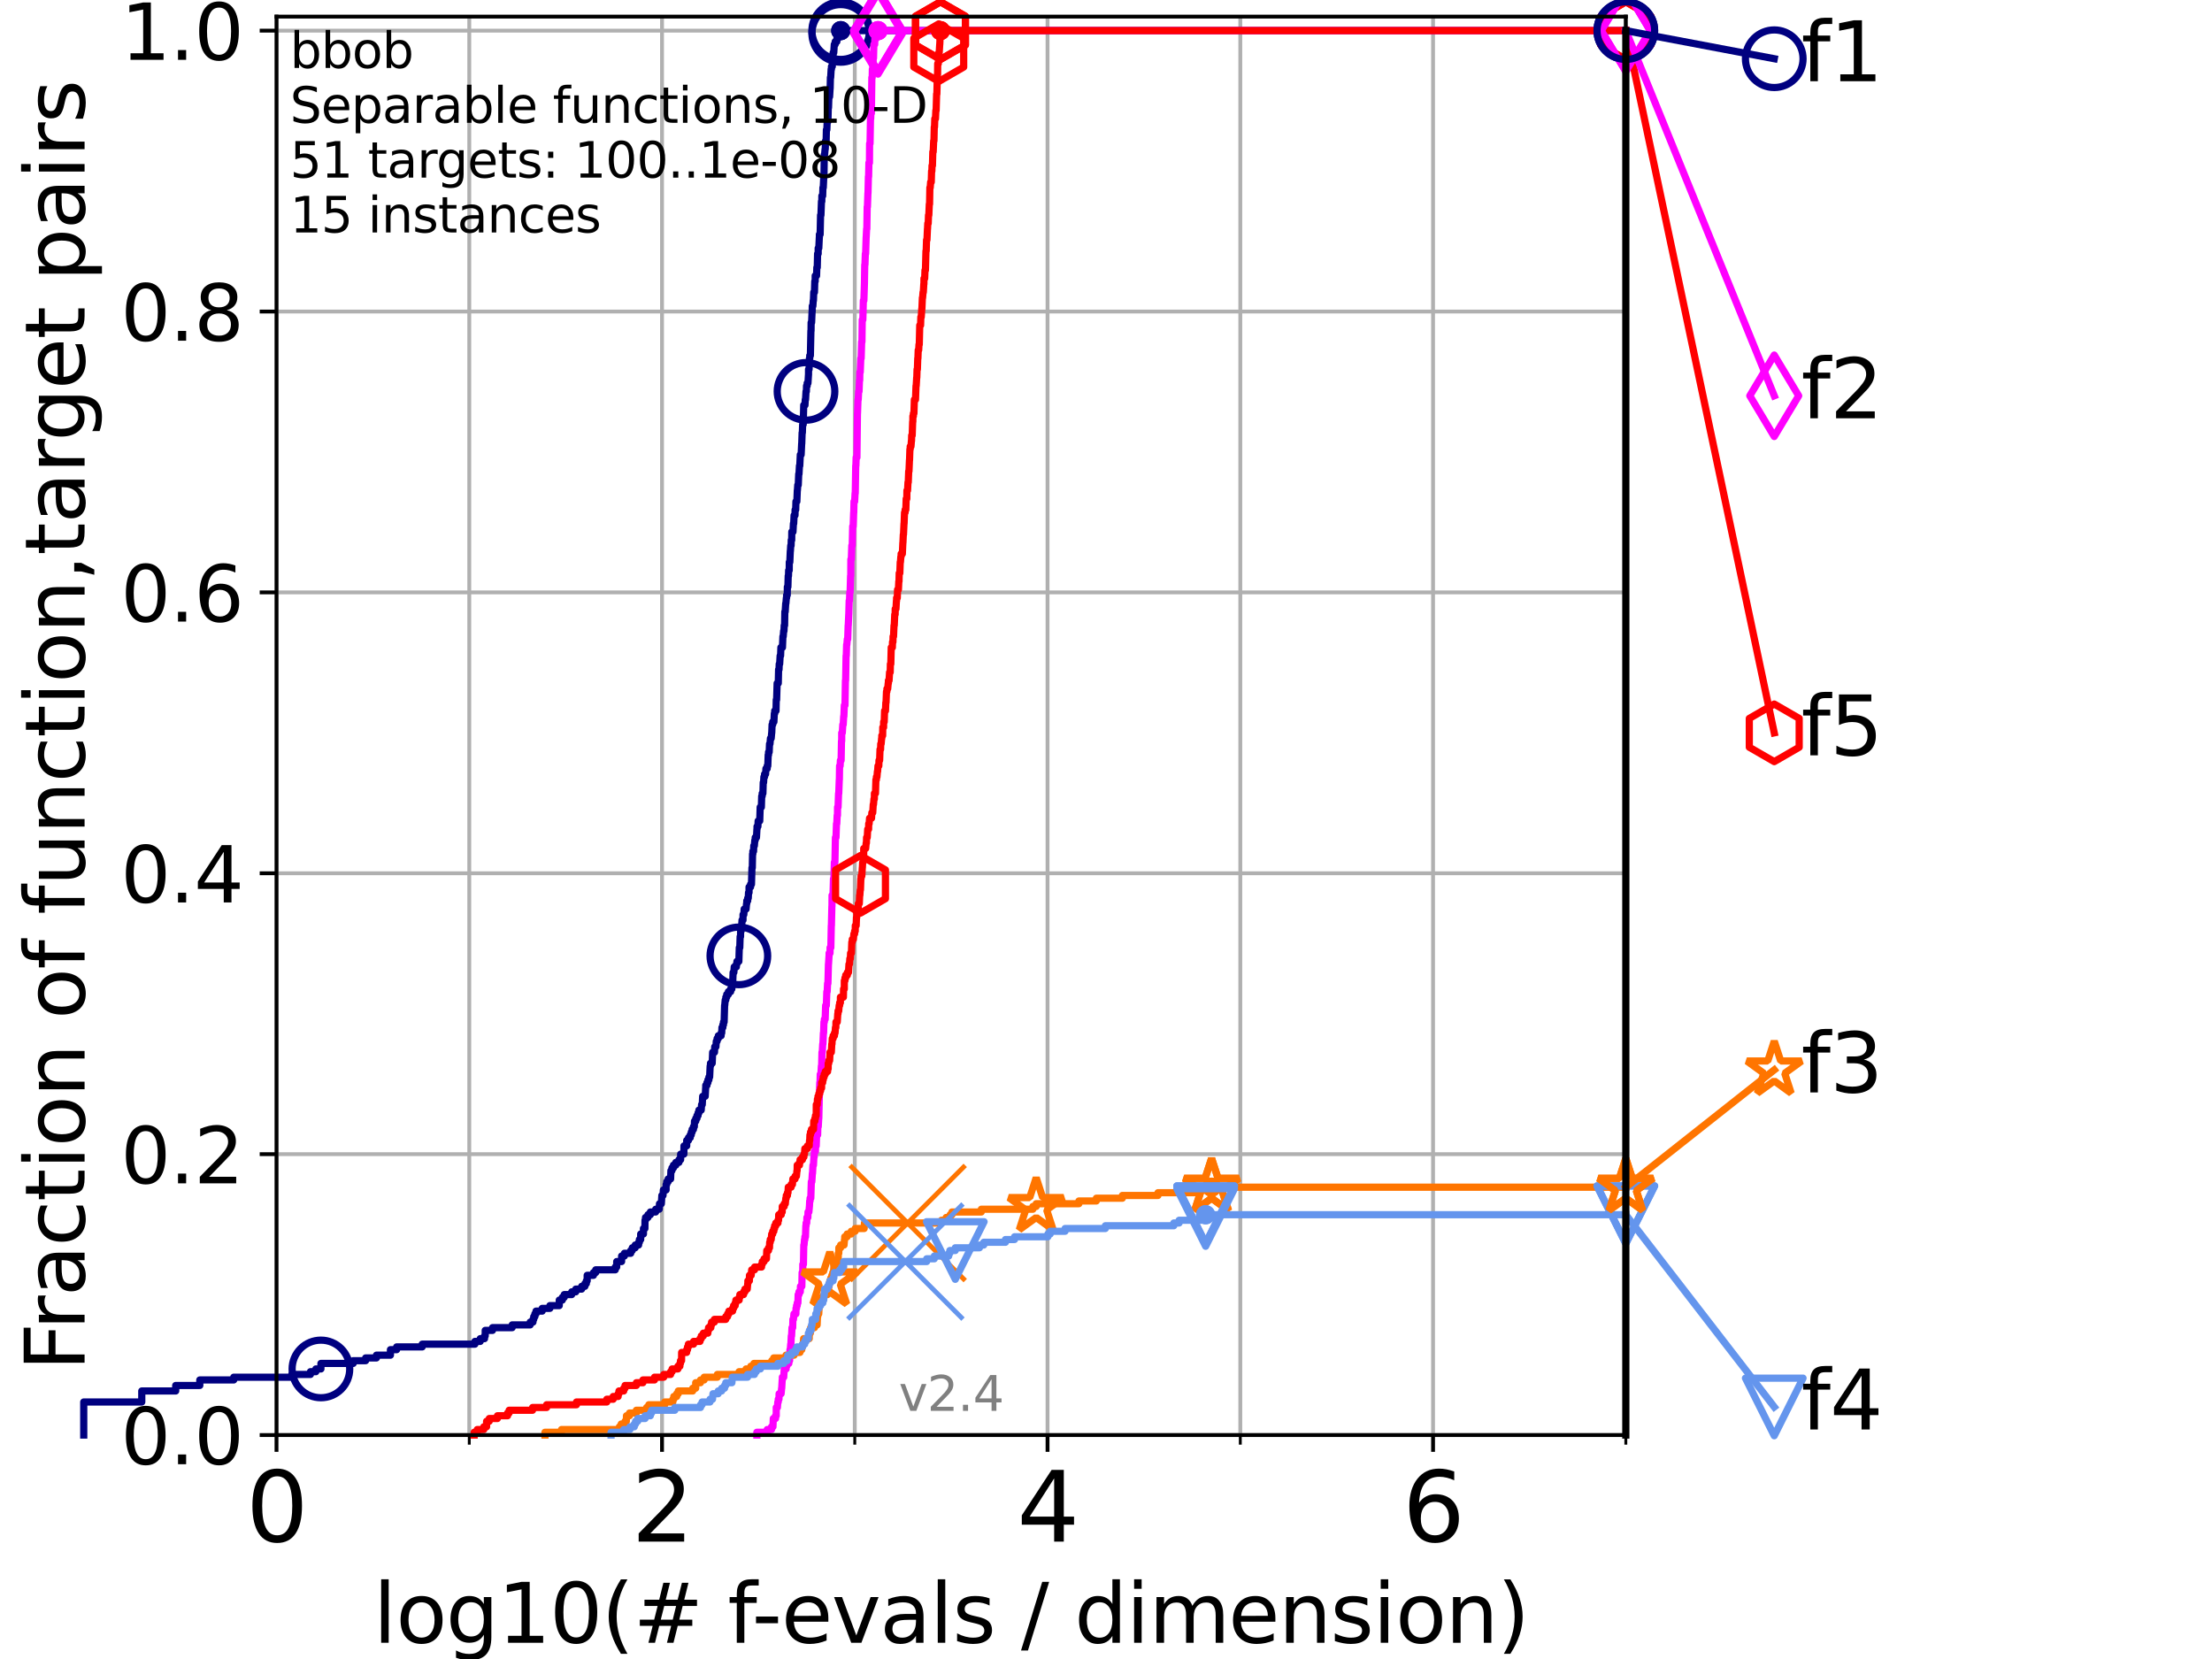 <?xml version="1.0" encoding="utf-8" standalone="no"?>
<!DOCTYPE svg PUBLIC "-//W3C//DTD SVG 1.1//EN"
  "http://www.w3.org/Graphics/SVG/1.1/DTD/svg11.dtd">
<svg height="345.6pt" version="1.1" viewBox="0 0 460.8 345.6" width="460.8pt" xmlns="http://www.w3.org/2000/svg" xmlns:xlink="http://www.w3.org/1999/xlink">
 <defs>
  <style type="text/css">*{stroke-linecap:butt;stroke-linejoin:round;}</style>
 </defs>
 <g id="figure_1">
  <g id="patch_1">
   <path d="M 0 345.6 
L 460.8 345.6 
L 460.8 0 
L 0 0 
z
" style="fill:#ffffff;"/>
  </g>
  <g id="axes_1">
   <g id="patch_2">
    <path d="M 57.6 298.944 
L 338.688 298.944 
L 338.688 3.456 
L 57.6 3.456 
z
" style="fill:#ffffff;"/>
   </g>
   <g id="matplotlib.axis_1">
    <g id="xtick_1">
     <g id="line2d_1">
      <path clip-path="url(#p338449f16a)" d="M 57.6 298.944 
L 57.6 3.456 
" style="fill:none;stroke:#b0b0b0;stroke-linecap:square;stroke-width:0.8;"/>
     </g>
     <g id="line2d_2">
      <defs>
       <path d="M 0 0 
L 0 3.5 
" id="m4f851d3b46" style="stroke:#000000;stroke-width:0.8;"/>
      </defs>
      <g>
       <use style="stroke:#000000;stroke-width:0.8;" x="57.6" xlink:href="#m4f851d3b46" y="298.944"/>
      </g>
     </g>
     <g id="text_1">
      <!-- 0 -->
      <g transform="translate(51.237 321.141)scale(0.2 -0.2)">
       <defs>
        <path d="M 2034 4250 
Q 1547 4250 1301 3770 
Q 1056 3291 1056 2328 
Q 1056 1369 1301 889 
Q 1547 409 2034 409 
Q 2525 409 2770 889 
Q 3016 1369 3016 2328 
Q 3016 3291 2770 3770 
Q 2525 4250 2034 4250 
z
M 2034 4750 
Q 2819 4750 3233 4129 
Q 3647 3509 3647 2328 
Q 3647 1150 3233 529 
Q 2819 -91 2034 -91 
Q 1250 -91 836 529 
Q 422 1150 422 2328 
Q 422 3509 836 4129 
Q 1250 4750 2034 4750 
z
" id="DejaVuSans-30" transform="scale(0.016)"/>
       </defs>
       <use xlink:href="#DejaVuSans-30"/>
      </g>
     </g>
    </g>
    <g id="xtick_2">
     <g id="line2d_3">
      <path clip-path="url(#p338449f16a)" d="M 137.911 298.944 
L 137.911 3.456 
" style="fill:none;stroke:#b0b0b0;stroke-linecap:square;stroke-width:0.8;"/>
     </g>
     <g id="line2d_4">
      <g>
       <use style="stroke:#000000;stroke-width:0.8;" x="137.911" xlink:href="#m4f851d3b46" y="298.944"/>
      </g>
     </g>
     <g id="text_2">
      <!-- 2 -->
      <g transform="translate(131.548 321.141)scale(0.2 -0.2)">
       <defs>
        <path d="M 1228 531 
L 3431 531 
L 3431 0 
L 469 0 
L 469 531 
Q 828 903 1448 1529 
Q 2069 2156 2228 2338 
Q 2531 2678 2651 2914 
Q 2772 3150 2772 3378 
Q 2772 3750 2511 3984 
Q 2250 4219 1831 4219 
Q 1534 4219 1204 4116 
Q 875 4013 500 3803 
L 500 4441 
Q 881 4594 1212 4672 
Q 1544 4750 1819 4750 
Q 2544 4750 2975 4387 
Q 3406 4025 3406 3419 
Q 3406 3131 3298 2873 
Q 3191 2616 2906 2266 
Q 2828 2175 2409 1742 
Q 1991 1309 1228 531 
z
" id="DejaVuSans-32" transform="scale(0.016)"/>
       </defs>
       <use xlink:href="#DejaVuSans-32"/>
      </g>
     </g>
    </g>
    <g id="xtick_3">
     <g id="line2d_5">
      <path clip-path="url(#p338449f16a)" d="M 218.222 298.944 
L 218.222 3.456 
" style="fill:none;stroke:#b0b0b0;stroke-linecap:square;stroke-width:0.8;"/>
     </g>
     <g id="line2d_6">
      <g>
       <use style="stroke:#000000;stroke-width:0.8;" x="218.222" xlink:href="#m4f851d3b46" y="298.944"/>
      </g>
     </g>
     <g id="text_3">
      <!-- 4 -->
      <g transform="translate(211.859 321.141)scale(0.2 -0.2)">
       <defs>
        <path d="M 2419 4116 
L 825 1625 
L 2419 1625 
L 2419 4116 
z
M 2253 4666 
L 3047 4666 
L 3047 1625 
L 3713 1625 
L 3713 1100 
L 3047 1100 
L 3047 0 
L 2419 0 
L 2419 1100 
L 313 1100 
L 313 1709 
L 2253 4666 
z
" id="DejaVuSans-34" transform="scale(0.016)"/>
       </defs>
       <use xlink:href="#DejaVuSans-34"/>
      </g>
     </g>
    </g>
    <g id="xtick_4">
     <g id="line2d_7">
      <path clip-path="url(#p338449f16a)" d="M 298.533 298.944 
L 298.533 3.456 
" style="fill:none;stroke:#b0b0b0;stroke-linecap:square;stroke-width:0.8;"/>
     </g>
     <g id="line2d_8">
      <g>
       <use style="stroke:#000000;stroke-width:0.8;" x="298.533" xlink:href="#m4f851d3b46" y="298.944"/>
      </g>
     </g>
     <g id="text_4">
      <!-- 6 -->
      <g transform="translate(292.17 321.141)scale(0.2 -0.2)">
       <defs>
        <path d="M 2113 2584 
Q 1688 2584 1439 2293 
Q 1191 2003 1191 1497 
Q 1191 994 1439 701 
Q 1688 409 2113 409 
Q 2538 409 2786 701 
Q 3034 994 3034 1497 
Q 3034 2003 2786 2293 
Q 2538 2584 2113 2584 
z
M 3366 4563 
L 3366 3988 
Q 3128 4100 2886 4159 
Q 2644 4219 2406 4219 
Q 1781 4219 1451 3797 
Q 1122 3375 1075 2522 
Q 1259 2794 1537 2939 
Q 1816 3084 2150 3084 
Q 2853 3084 3261 2657 
Q 3669 2231 3669 1497 
Q 3669 778 3244 343 
Q 2819 -91 2113 -91 
Q 1303 -91 875 529 
Q 447 1150 447 2328 
Q 447 3434 972 4092 
Q 1497 4750 2381 4750 
Q 2619 4750 2861 4703 
Q 3103 4656 3366 4563 
z
" id="DejaVuSans-36" transform="scale(0.016)"/>
       </defs>
       <use xlink:href="#DejaVuSans-36"/>
      </g>
     </g>
    </g>
    <g id="xtick_5">
     <g id="line2d_9">
      <path clip-path="url(#p338449f16a)" d="M 97.755 298.944 
L 97.755 3.456 
" style="fill:none;stroke:#b0b0b0;stroke-linecap:square;stroke-width:0.8;"/>
     </g>
     <g id="line2d_10">
      <defs>
       <path d="M 0 0 
L 0 2 
" id="m3e9e458dba" style="stroke:#000000;stroke-width:0.6;"/>
      </defs>
      <g>
       <use style="stroke:#000000;stroke-width:0.6;" x="97.755" xlink:href="#m3e9e458dba" y="298.944"/>
      </g>
     </g>
    </g>
    <g id="xtick_6">
     <g id="line2d_11">
      <path clip-path="url(#p338449f16a)" d="M 178.066 298.944 
L 178.066 3.456 
" style="fill:none;stroke:#b0b0b0;stroke-linecap:square;stroke-width:0.8;"/>
     </g>
     <g id="line2d_12">
      <g>
       <use style="stroke:#000000;stroke-width:0.6;" x="178.066" xlink:href="#m3e9e458dba" y="298.944"/>
      </g>
     </g>
    </g>
    <g id="xtick_7">
     <g id="line2d_13">
      <path clip-path="url(#p338449f16a)" d="M 258.377 298.944 
L 258.377 3.456 
" style="fill:none;stroke:#b0b0b0;stroke-linecap:square;stroke-width:0.8;"/>
     </g>
     <g id="line2d_14">
      <g>
       <use style="stroke:#000000;stroke-width:0.6;" x="258.377" xlink:href="#m3e9e458dba" y="298.944"/>
      </g>
     </g>
    </g>
    <g id="xtick_8">
     <g id="line2d_15">
      <path clip-path="url(#p338449f16a)" d="M 338.688 298.944 
L 338.688 3.456 
" style="fill:none;stroke:#b0b0b0;stroke-linecap:square;stroke-width:0.8;"/>
     </g>
     <g id="line2d_16">
      <g>
       <use style="stroke:#000000;stroke-width:0.6;" x="338.688" xlink:href="#m3e9e458dba" y="298.944"/>
      </g>
     </g>
    </g>
    <g id="text_5">
     <!-- log10(# f-evals / dimension) -->
     <g transform="translate(77.764 342.218)scale(0.17 -0.17)">
      <defs>
       <path d="M 603 4863 
L 1178 4863 
L 1178 0 
L 603 0 
L 603 4863 
z
" id="DejaVuSans-6c" transform="scale(0.016)"/>
       <path d="M 1959 3097 
Q 1497 3097 1228 2736 
Q 959 2375 959 1747 
Q 959 1119 1226 758 
Q 1494 397 1959 397 
Q 2419 397 2687 759 
Q 2956 1122 2956 1747 
Q 2956 2369 2687 2733 
Q 2419 3097 1959 3097 
z
M 1959 3584 
Q 2709 3584 3137 3096 
Q 3566 2609 3566 1747 
Q 3566 888 3137 398 
Q 2709 -91 1959 -91 
Q 1206 -91 779 398 
Q 353 888 353 1747 
Q 353 2609 779 3096 
Q 1206 3584 1959 3584 
z
" id="DejaVuSans-6f" transform="scale(0.016)"/>
       <path d="M 2906 1791 
Q 2906 2416 2648 2759 
Q 2391 3103 1925 3103 
Q 1463 3103 1205 2759 
Q 947 2416 947 1791 
Q 947 1169 1205 825 
Q 1463 481 1925 481 
Q 2391 481 2648 825 
Q 2906 1169 2906 1791 
z
M 3481 434 
Q 3481 -459 3084 -895 
Q 2688 -1331 1869 -1331 
Q 1566 -1331 1297 -1286 
Q 1028 -1241 775 -1147 
L 775 -588 
Q 1028 -725 1275 -790 
Q 1522 -856 1778 -856 
Q 2344 -856 2625 -561 
Q 2906 -266 2906 331 
L 2906 616 
Q 2728 306 2450 153 
Q 2172 0 1784 0 
Q 1141 0 747 490 
Q 353 981 353 1791 
Q 353 2603 747 3093 
Q 1141 3584 1784 3584 
Q 2172 3584 2450 3431 
Q 2728 3278 2906 2969 
L 2906 3500 
L 3481 3500 
L 3481 434 
z
" id="DejaVuSans-67" transform="scale(0.016)"/>
       <path d="M 794 531 
L 1825 531 
L 1825 4091 
L 703 3866 
L 703 4441 
L 1819 4666 
L 2450 4666 
L 2450 531 
L 3481 531 
L 3481 0 
L 794 0 
L 794 531 
z
" id="DejaVuSans-31" transform="scale(0.016)"/>
       <path d="M 1984 4856 
Q 1566 4138 1362 3434 
Q 1159 2731 1159 2009 
Q 1159 1288 1364 580 
Q 1569 -128 1984 -844 
L 1484 -844 
Q 1016 -109 783 600 
Q 550 1309 550 2009 
Q 550 2706 781 3412 
Q 1013 4119 1484 4856 
L 1984 4856 
z
" id="DejaVuSans-28" transform="scale(0.016)"/>
       <path d="M 3272 2816 
L 2363 2816 
L 2100 1772 
L 3016 1772 
L 3272 2816 
z
M 2803 4594 
L 2478 3297 
L 3391 3297 
L 3719 4594 
L 4219 4594 
L 3897 3297 
L 4872 3297 
L 4872 2816 
L 3775 2816 
L 3519 1772 
L 4513 1772 
L 4513 1294 
L 3397 1294 
L 3072 0 
L 2572 0 
L 2894 1294 
L 1978 1294 
L 1656 0 
L 1153 0 
L 1478 1294 
L 494 1294 
L 494 1772 
L 1594 1772 
L 1856 2816 
L 850 2816 
L 850 3297 
L 1978 3297 
L 2297 4594 
L 2803 4594 
z
" id="DejaVuSans-23" transform="scale(0.016)"/>
       <path id="DejaVuSans-20" transform="scale(0.016)"/>
       <path d="M 2375 4863 
L 2375 4384 
L 1825 4384 
Q 1516 4384 1395 4259 
Q 1275 4134 1275 3809 
L 1275 3500 
L 2222 3500 
L 2222 3053 
L 1275 3053 
L 1275 0 
L 697 0 
L 697 3053 
L 147 3053 
L 147 3500 
L 697 3500 
L 697 3744 
Q 697 4328 969 4595 
Q 1241 4863 1831 4863 
L 2375 4863 
z
" id="DejaVuSans-66" transform="scale(0.016)"/>
       <path d="M 313 2009 
L 1997 2009 
L 1997 1497 
L 313 1497 
L 313 2009 
z
" id="DejaVuSans-2d" transform="scale(0.016)"/>
       <path d="M 3597 1894 
L 3597 1613 
L 953 1613 
Q 991 1019 1311 708 
Q 1631 397 2203 397 
Q 2534 397 2845 478 
Q 3156 559 3463 722 
L 3463 178 
Q 3153 47 2828 -22 
Q 2503 -91 2169 -91 
Q 1331 -91 842 396 
Q 353 884 353 1716 
Q 353 2575 817 3079 
Q 1281 3584 2069 3584 
Q 2775 3584 3186 3129 
Q 3597 2675 3597 1894 
z
M 3022 2063 
Q 3016 2534 2758 2815 
Q 2500 3097 2075 3097 
Q 1594 3097 1305 2825 
Q 1016 2553 972 2059 
L 3022 2063 
z
" id="DejaVuSans-65" transform="scale(0.016)"/>
       <path d="M 191 3500 
L 800 3500 
L 1894 563 
L 2988 3500 
L 3597 3500 
L 2284 0 
L 1503 0 
L 191 3500 
z
" id="DejaVuSans-76" transform="scale(0.016)"/>
       <path d="M 2194 1759 
Q 1497 1759 1228 1600 
Q 959 1441 959 1056 
Q 959 750 1161 570 
Q 1363 391 1709 391 
Q 2188 391 2477 730 
Q 2766 1069 2766 1631 
L 2766 1759 
L 2194 1759 
z
M 3341 1997 
L 3341 0 
L 2766 0 
L 2766 531 
Q 2569 213 2275 61 
Q 1981 -91 1556 -91 
Q 1019 -91 701 211 
Q 384 513 384 1019 
Q 384 1609 779 1909 
Q 1175 2209 1959 2209 
L 2766 2209 
L 2766 2266 
Q 2766 2663 2505 2880 
Q 2244 3097 1772 3097 
Q 1472 3097 1187 3025 
Q 903 2953 641 2809 
L 641 3341 
Q 956 3463 1253 3523 
Q 1550 3584 1831 3584 
Q 2591 3584 2966 3190 
Q 3341 2797 3341 1997 
z
" id="DejaVuSans-61" transform="scale(0.016)"/>
       <path d="M 2834 3397 
L 2834 2853 
Q 2591 2978 2328 3040 
Q 2066 3103 1784 3103 
Q 1356 3103 1142 2972 
Q 928 2841 928 2578 
Q 928 2378 1081 2264 
Q 1234 2150 1697 2047 
L 1894 2003 
Q 2506 1872 2764 1633 
Q 3022 1394 3022 966 
Q 3022 478 2636 193 
Q 2250 -91 1575 -91 
Q 1294 -91 989 -36 
Q 684 19 347 128 
L 347 722 
Q 666 556 975 473 
Q 1284 391 1588 391 
Q 1994 391 2212 530 
Q 2431 669 2431 922 
Q 2431 1156 2273 1281 
Q 2116 1406 1581 1522 
L 1381 1569 
Q 847 1681 609 1914 
Q 372 2147 372 2553 
Q 372 3047 722 3315 
Q 1072 3584 1716 3584 
Q 2034 3584 2315 3537 
Q 2597 3491 2834 3397 
z
" id="DejaVuSans-73" transform="scale(0.016)"/>
       <path d="M 1625 4666 
L 2156 4666 
L 531 -594 
L 0 -594 
L 1625 4666 
z
" id="DejaVuSans-2f" transform="scale(0.016)"/>
       <path d="M 2906 2969 
L 2906 4863 
L 3481 4863 
L 3481 0 
L 2906 0 
L 2906 525 
Q 2725 213 2448 61 
Q 2172 -91 1784 -91 
Q 1150 -91 751 415 
Q 353 922 353 1747 
Q 353 2572 751 3078 
Q 1150 3584 1784 3584 
Q 2172 3584 2448 3432 
Q 2725 3281 2906 2969 
z
M 947 1747 
Q 947 1113 1208 752 
Q 1469 391 1925 391 
Q 2381 391 2643 752 
Q 2906 1113 2906 1747 
Q 2906 2381 2643 2742 
Q 2381 3103 1925 3103 
Q 1469 3103 1208 2742 
Q 947 2381 947 1747 
z
" id="DejaVuSans-64" transform="scale(0.016)"/>
       <path d="M 603 3500 
L 1178 3500 
L 1178 0 
L 603 0 
L 603 3500 
z
M 603 4863 
L 1178 4863 
L 1178 4134 
L 603 4134 
L 603 4863 
z
" id="DejaVuSans-69" transform="scale(0.016)"/>
       <path d="M 3328 2828 
Q 3544 3216 3844 3400 
Q 4144 3584 4550 3584 
Q 5097 3584 5394 3201 
Q 5691 2819 5691 2113 
L 5691 0 
L 5113 0 
L 5113 2094 
Q 5113 2597 4934 2840 
Q 4756 3084 4391 3084 
Q 3944 3084 3684 2787 
Q 3425 2491 3425 1978 
L 3425 0 
L 2847 0 
L 2847 2094 
Q 2847 2600 2669 2842 
Q 2491 3084 2119 3084 
Q 1678 3084 1418 2786 
Q 1159 2488 1159 1978 
L 1159 0 
L 581 0 
L 581 3500 
L 1159 3500 
L 1159 2956 
Q 1356 3278 1631 3431 
Q 1906 3584 2284 3584 
Q 2666 3584 2933 3390 
Q 3200 3197 3328 2828 
z
" id="DejaVuSans-6d" transform="scale(0.016)"/>
       <path d="M 3513 2113 
L 3513 0 
L 2938 0 
L 2938 2094 
Q 2938 2591 2744 2837 
Q 2550 3084 2163 3084 
Q 1697 3084 1428 2787 
Q 1159 2491 1159 1978 
L 1159 0 
L 581 0 
L 581 3500 
L 1159 3500 
L 1159 2956 
Q 1366 3272 1645 3428 
Q 1925 3584 2291 3584 
Q 2894 3584 3203 3211 
Q 3513 2838 3513 2113 
z
" id="DejaVuSans-6e" transform="scale(0.016)"/>
       <path d="M 513 4856 
L 1013 4856 
Q 1481 4119 1714 3412 
Q 1947 2706 1947 2009 
Q 1947 1309 1714 600 
Q 1481 -109 1013 -844 
L 513 -844 
Q 928 -128 1133 580 
Q 1338 1288 1338 2009 
Q 1338 2731 1133 3434 
Q 928 4138 513 4856 
z
" id="DejaVuSans-29" transform="scale(0.016)"/>
      </defs>
      <use xlink:href="#DejaVuSans-6c"/>
      <use x="27.783" xlink:href="#DejaVuSans-6f"/>
      <use x="88.965" xlink:href="#DejaVuSans-67"/>
      <use x="152.441" xlink:href="#DejaVuSans-31"/>
      <use x="216.064" xlink:href="#DejaVuSans-30"/>
      <use x="279.688" xlink:href="#DejaVuSans-28"/>
      <use x="318.701" xlink:href="#DejaVuSans-23"/>
      <use x="402.49" xlink:href="#DejaVuSans-20"/>
      <use x="434.277" xlink:href="#DejaVuSans-66"/>
      <use x="463.982" xlink:href="#DejaVuSans-2d"/>
      <use x="500.066" xlink:href="#DejaVuSans-65"/>
      <use x="561.59" xlink:href="#DejaVuSans-76"/>
      <use x="620.77" xlink:href="#DejaVuSans-61"/>
      <use x="682.049" xlink:href="#DejaVuSans-6c"/>
      <use x="709.832" xlink:href="#DejaVuSans-73"/>
      <use x="761.932" xlink:href="#DejaVuSans-20"/>
      <use x="793.719" xlink:href="#DejaVuSans-2f"/>
      <use x="827.41" xlink:href="#DejaVuSans-20"/>
      <use x="859.197" xlink:href="#DejaVuSans-64"/>
      <use x="922.674" xlink:href="#DejaVuSans-69"/>
      <use x="950.457" xlink:href="#DejaVuSans-6d"/>
      <use x="1047.869" xlink:href="#DejaVuSans-65"/>
      <use x="1109.393" xlink:href="#DejaVuSans-6e"/>
      <use x="1172.771" xlink:href="#DejaVuSans-73"/>
      <use x="1224.871" xlink:href="#DejaVuSans-69"/>
      <use x="1252.654" xlink:href="#DejaVuSans-6f"/>
      <use x="1313.836" xlink:href="#DejaVuSans-6e"/>
      <use x="1377.215" xlink:href="#DejaVuSans-29"/>
     </g>
    </g>
   </g>
   <g id="matplotlib.axis_2">
    <g id="ytick_1">
     <g id="line2d_17">
      <path clip-path="url(#p338449f16a)" d="M 57.6 298.944 
L 338.688 298.944 
" style="fill:none;stroke:#b0b0b0;stroke-linecap:square;stroke-width:0.8;"/>
     </g>
     <g id="line2d_18">
      <defs>
       <path d="M 0 0 
L -3.5 0 
" id="m70b2b0e135" style="stroke:#000000;stroke-width:0.8;"/>
      </defs>
      <g>
       <use style="stroke:#000000;stroke-width:0.8;" x="57.6" xlink:href="#m70b2b0e135" y="298.944"/>
      </g>
     </g>
     <g id="text_6">
      <!-- 0.0 -->
      <g transform="translate(25.155 305.023)scale(0.16 -0.16)">
       <defs>
        <path d="M 684 794 
L 1344 794 
L 1344 0 
L 684 0 
L 684 794 
z
" id="DejaVuSans-2e" transform="scale(0.016)"/>
       </defs>
       <use xlink:href="#DejaVuSans-30"/>
       <use x="63.623" xlink:href="#DejaVuSans-2e"/>
       <use x="95.41" xlink:href="#DejaVuSans-30"/>
      </g>
     </g>
    </g>
    <g id="ytick_2">
     <g id="line2d_19">
      <path clip-path="url(#p338449f16a)" d="M 57.6 240.432 
L 338.688 240.432 
" style="fill:none;stroke:#b0b0b0;stroke-linecap:square;stroke-width:0.8;"/>
     </g>
     <g id="line2d_20">
      <g>
       <use style="stroke:#000000;stroke-width:0.8;" x="57.6" xlink:href="#m70b2b0e135" y="240.432"/>
      </g>
     </g>
     <g id="text_7">
      <!-- 0.2 -->
      <g transform="translate(25.155 246.51)scale(0.16 -0.16)">
       <use xlink:href="#DejaVuSans-30"/>
       <use x="63.623" xlink:href="#DejaVuSans-2e"/>
       <use x="95.41" xlink:href="#DejaVuSans-32"/>
      </g>
     </g>
    </g>
    <g id="ytick_3">
     <g id="line2d_21">
      <path clip-path="url(#p338449f16a)" d="M 57.6 181.919 
L 338.688 181.919 
" style="fill:none;stroke:#b0b0b0;stroke-linecap:square;stroke-width:0.8;"/>
     </g>
     <g id="line2d_22">
      <g>
       <use style="stroke:#000000;stroke-width:0.8;" x="57.6" xlink:href="#m70b2b0e135" y="181.919"/>
      </g>
     </g>
     <g id="text_8">
      <!-- 0.4 -->
      <g transform="translate(25.155 187.998)scale(0.16 -0.16)">
       <use xlink:href="#DejaVuSans-30"/>
       <use x="63.623" xlink:href="#DejaVuSans-2e"/>
       <use x="95.41" xlink:href="#DejaVuSans-34"/>
      </g>
     </g>
    </g>
    <g id="ytick_4">
     <g id="line2d_23">
      <path clip-path="url(#p338449f16a)" d="M 57.6 123.407 
L 338.688 123.407 
" style="fill:none;stroke:#b0b0b0;stroke-linecap:square;stroke-width:0.8;"/>
     </g>
     <g id="line2d_24">
      <g>
       <use style="stroke:#000000;stroke-width:0.8;" x="57.6" xlink:href="#m70b2b0e135" y="123.407"/>
      </g>
     </g>
     <g id="text_9">
      <!-- 0.6 -->
      <g transform="translate(25.155 129.485)scale(0.16 -0.16)">
       <use xlink:href="#DejaVuSans-30"/>
       <use x="63.623" xlink:href="#DejaVuSans-2e"/>
       <use x="95.41" xlink:href="#DejaVuSans-36"/>
      </g>
     </g>
    </g>
    <g id="ytick_5">
     <g id="line2d_25">
      <path clip-path="url(#p338449f16a)" d="M 57.6 64.894 
L 338.688 64.894 
" style="fill:none;stroke:#b0b0b0;stroke-linecap:square;stroke-width:0.8;"/>
     </g>
     <g id="line2d_26">
      <g>
       <use style="stroke:#000000;stroke-width:0.8;" x="57.6" xlink:href="#m70b2b0e135" y="64.894"/>
      </g>
     </g>
     <g id="text_10">
      <!-- 0.8 -->
      <g transform="translate(25.155 70.973)scale(0.16 -0.16)">
       <defs>
        <path d="M 2034 2216 
Q 1584 2216 1326 1975 
Q 1069 1734 1069 1313 
Q 1069 891 1326 650 
Q 1584 409 2034 409 
Q 2484 409 2743 651 
Q 3003 894 3003 1313 
Q 3003 1734 2745 1975 
Q 2488 2216 2034 2216 
z
M 1403 2484 
Q 997 2584 770 2862 
Q 544 3141 544 3541 
Q 544 4100 942 4425 
Q 1341 4750 2034 4750 
Q 2731 4750 3128 4425 
Q 3525 4100 3525 3541 
Q 3525 3141 3298 2862 
Q 3072 2584 2669 2484 
Q 3125 2378 3379 2068 
Q 3634 1759 3634 1313 
Q 3634 634 3220 271 
Q 2806 -91 2034 -91 
Q 1263 -91 848 271 
Q 434 634 434 1313 
Q 434 1759 690 2068 
Q 947 2378 1403 2484 
z
M 1172 3481 
Q 1172 3119 1398 2916 
Q 1625 2713 2034 2713 
Q 2441 2713 2670 2916 
Q 2900 3119 2900 3481 
Q 2900 3844 2670 4047 
Q 2441 4250 2034 4250 
Q 1625 4250 1398 4047 
Q 1172 3844 1172 3481 
z
" id="DejaVuSans-38" transform="scale(0.016)"/>
       </defs>
       <use xlink:href="#DejaVuSans-30"/>
       <use x="63.623" xlink:href="#DejaVuSans-2e"/>
       <use x="95.41" xlink:href="#DejaVuSans-38"/>
      </g>
     </g>
    </g>
    <g id="ytick_6">
     <g id="line2d_27">
      <path clip-path="url(#p338449f16a)" d="M 57.6 6.382 
L 338.688 6.382 
" style="fill:none;stroke:#b0b0b0;stroke-linecap:square;stroke-width:0.8;"/>
     </g>
     <g id="line2d_28">
      <g>
       <use style="stroke:#000000;stroke-width:0.8;" x="57.6" xlink:href="#m70b2b0e135" y="6.382"/>
      </g>
     </g>
     <g id="text_11">
      <!-- 1.0 -->
      <g transform="translate(25.155 12.46)scale(0.16 -0.16)">
       <use xlink:href="#DejaVuSans-31"/>
       <use x="63.623" xlink:href="#DejaVuSans-2e"/>
       <use x="95.41" xlink:href="#DejaVuSans-30"/>
      </g>
     </g>
    </g>
    <g id="text_12">
     <!-- Fraction of function,target pairs -->
     <g transform="translate(17.62 285.585)rotate(-90)scale(0.17 -0.17)">
      <defs>
       <path d="M 628 4666 
L 3309 4666 
L 3309 4134 
L 1259 4134 
L 1259 2759 
L 3109 2759 
L 3109 2228 
L 1259 2228 
L 1259 0 
L 628 0 
L 628 4666 
z
" id="DejaVuSans-46" transform="scale(0.016)"/>
       <path d="M 2631 2963 
Q 2534 3019 2420 3045 
Q 2306 3072 2169 3072 
Q 1681 3072 1420 2755 
Q 1159 2438 1159 1844 
L 1159 0 
L 581 0 
L 581 3500 
L 1159 3500 
L 1159 2956 
Q 1341 3275 1631 3429 
Q 1922 3584 2338 3584 
Q 2397 3584 2469 3576 
Q 2541 3569 2628 3553 
L 2631 2963 
z
" id="DejaVuSans-72" transform="scale(0.016)"/>
       <path d="M 3122 3366 
L 3122 2828 
Q 2878 2963 2633 3030 
Q 2388 3097 2138 3097 
Q 1578 3097 1268 2742 
Q 959 2388 959 1747 
Q 959 1106 1268 751 
Q 1578 397 2138 397 
Q 2388 397 2633 464 
Q 2878 531 3122 666 
L 3122 134 
Q 2881 22 2623 -34 
Q 2366 -91 2075 -91 
Q 1284 -91 818 406 
Q 353 903 353 1747 
Q 353 2603 823 3093 
Q 1294 3584 2113 3584 
Q 2378 3584 2631 3529 
Q 2884 3475 3122 3366 
z
" id="DejaVuSans-63" transform="scale(0.016)"/>
       <path d="M 1172 4494 
L 1172 3500 
L 2356 3500 
L 2356 3053 
L 1172 3053 
L 1172 1153 
Q 1172 725 1289 603 
Q 1406 481 1766 481 
L 2356 481 
L 2356 0 
L 1766 0 
Q 1100 0 847 248 
Q 594 497 594 1153 
L 594 3053 
L 172 3053 
L 172 3500 
L 594 3500 
L 594 4494 
L 1172 4494 
z
" id="DejaVuSans-74" transform="scale(0.016)"/>
       <path d="M 544 1381 
L 544 3500 
L 1119 3500 
L 1119 1403 
Q 1119 906 1312 657 
Q 1506 409 1894 409 
Q 2359 409 2629 706 
Q 2900 1003 2900 1516 
L 2900 3500 
L 3475 3500 
L 3475 0 
L 2900 0 
L 2900 538 
Q 2691 219 2414 64 
Q 2138 -91 1772 -91 
Q 1169 -91 856 284 
Q 544 659 544 1381 
z
M 1991 3584 
L 1991 3584 
z
" id="DejaVuSans-75" transform="scale(0.016)"/>
       <path d="M 750 794 
L 1409 794 
L 1409 256 
L 897 -744 
L 494 -744 
L 750 256 
L 750 794 
z
" id="DejaVuSans-2c" transform="scale(0.016)"/>
       <path d="M 1159 525 
L 1159 -1331 
L 581 -1331 
L 581 3500 
L 1159 3500 
L 1159 2969 
Q 1341 3281 1617 3432 
Q 1894 3584 2278 3584 
Q 2916 3584 3314 3078 
Q 3713 2572 3713 1747 
Q 3713 922 3314 415 
Q 2916 -91 2278 -91 
Q 1894 -91 1617 61 
Q 1341 213 1159 525 
z
M 3116 1747 
Q 3116 2381 2855 2742 
Q 2594 3103 2138 3103 
Q 1681 3103 1420 2742 
Q 1159 2381 1159 1747 
Q 1159 1113 1420 752 
Q 1681 391 2138 391 
Q 2594 391 2855 752 
Q 3116 1113 3116 1747 
z
" id="DejaVuSans-70" transform="scale(0.016)"/>
      </defs>
      <use xlink:href="#DejaVuSans-46"/>
      <use x="50.27" xlink:href="#DejaVuSans-72"/>
      <use x="91.383" xlink:href="#DejaVuSans-61"/>
      <use x="152.662" xlink:href="#DejaVuSans-63"/>
      <use x="207.643" xlink:href="#DejaVuSans-74"/>
      <use x="246.852" xlink:href="#DejaVuSans-69"/>
      <use x="274.635" xlink:href="#DejaVuSans-6f"/>
      <use x="335.816" xlink:href="#DejaVuSans-6e"/>
      <use x="399.195" xlink:href="#DejaVuSans-20"/>
      <use x="430.982" xlink:href="#DejaVuSans-6f"/>
      <use x="492.164" xlink:href="#DejaVuSans-66"/>
      <use x="527.369" xlink:href="#DejaVuSans-20"/>
      <use x="559.156" xlink:href="#DejaVuSans-66"/>
      <use x="594.361" xlink:href="#DejaVuSans-75"/>
      <use x="657.74" xlink:href="#DejaVuSans-6e"/>
      <use x="721.119" xlink:href="#DejaVuSans-63"/>
      <use x="776.1" xlink:href="#DejaVuSans-74"/>
      <use x="815.309" xlink:href="#DejaVuSans-69"/>
      <use x="843.092" xlink:href="#DejaVuSans-6f"/>
      <use x="904.273" xlink:href="#DejaVuSans-6e"/>
      <use x="967.652" xlink:href="#DejaVuSans-2c"/>
      <use x="999.439" xlink:href="#DejaVuSans-74"/>
      <use x="1038.648" xlink:href="#DejaVuSans-61"/>
      <use x="1099.928" xlink:href="#DejaVuSans-72"/>
      <use x="1139.291" xlink:href="#DejaVuSans-67"/>
      <use x="1202.768" xlink:href="#DejaVuSans-65"/>
      <use x="1264.291" xlink:href="#DejaVuSans-74"/>
      <use x="1303.5" xlink:href="#DejaVuSans-20"/>
      <use x="1335.287" xlink:href="#DejaVuSans-70"/>
      <use x="1398.764" xlink:href="#DejaVuSans-61"/>
      <use x="1460.043" xlink:href="#DejaVuSans-69"/>
      <use x="1487.826" xlink:href="#DejaVuSans-72"/>
      <use x="1528.939" xlink:href="#DejaVuSans-73"/>
     </g>
    </g>
   </g>
   <g id="line2d_29">
    <defs>
     <path d="M 0 1.5 
C 0.398 1.5 0.779 1.342 1.061 1.061 
C 1.342 0.779 1.5 0.398 1.5 0 
C 1.5 -0.398 1.342 -0.779 1.061 -1.061 
C 0.779 -1.342 0.398 -1.5 0 -1.5 
C -0.398 -1.5 -0.779 -1.342 -1.061 -1.061 
C -1.342 -0.779 -1.5 -0.398 -1.5 0 
C -1.5 0.398 -1.342 0.779 -1.061 1.061 
C -0.779 1.342 -0.398 1.5 0 1.5 
z
" id="mb36aff34ff" style="stroke:#000080;"/>
    </defs>
    <g>
     <use style="fill:#000080;stroke:#000080;" x="175.14" xlink:href="#mb36aff34ff" y="6.382"/>
     <use style="fill:#000080;stroke:#000080;" x="175.14" xlink:href="#mb36aff34ff" y="6.382"/>
    </g>
   </g>
   <g id="line2d_30">
    <path d="M 17.445 298.944 
L 17.445 292.06 
L 29.533 292.06 
L 29.533 289.766 
L 36.604 289.766 
L 36.604 288.618 
L 41.621 288.618 
L 41.621 287.471 
L 48.692 287.471 
L 48.692 286.897 
L 60.78 286.897 
L 60.78 286.324 
L 64.671 286.324 
L 64.671 285.75 
L 65.797 285.75 
L 65.797 285.176 
L 66.854 285.176 
L 66.854 284.029 
L 73.579 284.029 
L 73.579 283.455 
L 76.168 283.455 
L 76.168 282.882 
L 78.421 282.882 
L 78.421 282.308 
L 81.334 282.308 
L 81.334 281.161 
L 82.627 281.161 
L 82.627 280.587 
L 87.952 280.587 
L 87.952 280.013 
L 98.935 280.013 
L 98.935 279.44 
L 100.04 279.44 
L 100.04 278.866 
L 100.935 278.866 
L 100.935 278.293 
L 101.08 278.293 
L 101.08 277.145 
L 102.597 277.145 
L 102.597 276.572 
L 106.699 276.572 
L 106.699 275.998 
L 110.443 275.998 
L 110.443 275.424 
L 111.023 275.424 
L 111.023 274.851 
L 111.186 274.851 
L 111.186 274.277 
L 111.426 274.277 
L 111.426 273.703 
L 111.663 273.703 
L 111.663 273.13 
L 112.95 273.13 
L 112.95 272.556 
L 114.552 272.556 
L 114.552 271.982 
L 116.503 271.982 
L 116.503 270.835 
L 117.145 270.835 
L 117.145 270.261 
L 117.542 270.261 
L 117.542 269.688 
L 119.097 269.688 
L 119.097 269.114 
L 119.948 269.114 
L 119.948 268.54 
L 121.174 268.54 
L 121.174 267.967 
L 121.844 267.967 
L 121.844 267.393 
L 122.148 267.393 
L 122.148 266.82 
L 122.319 266.82 
L 122.319 265.672 
L 123.633 265.672 
L 123.633 265.099 
L 124.101 265.099 
L 124.101 264.525 
L 128.169 264.525 
L 128.169 263.951 
L 128.471 263.951 
L 128.471 262.804 
L 129.49 262.804 
L 129.49 261.657 
L 130.073 261.657 
L 130.073 261.083 
L 131.389 261.083 
L 131.389 260.509 
L 131.716 260.509 
L 131.716 259.936 
L 132.327 259.936 
L 132.327 259.362 
L 133.033 259.362 
L 133.033 258.788 
L 133.194 258.788 
L 133.194 258.215 
L 133.466 258.215 
L 133.466 257.067 
L 134.041 257.067 
L 134.041 255.92 
L 134.343 255.92 
L 134.365 254.199 
L 134.471 254.199 
L 134.471 253.626 
L 134.974 253.626 
L 134.974 253.052 
L 135.482 253.052 
L 135.482 252.478 
L 136.589 252.478 
L 136.589 251.905 
L 137.326 251.905 
L 137.38 250.757 
L 137.771 250.757 
L 137.876 249.036 
L 138.119 249.036 
L 138.188 247.889 
L 138.762 247.889 
L 138.762 246.742 
L 138.894 246.742 
L 138.894 246.168 
L 139.188 246.168 
L 139.188 245.594 
L 139.699 245.594 
L 139.762 243.873 
L 139.98 243.873 
L 139.98 243.3 
L 140.287 243.3 
L 140.287 242.726 
L 140.783 242.726 
L 140.783 242.152 
L 141.436 242.152 
L 141.436 241.579 
L 141.788 241.579 
L 141.788 240.432 
L 142.459 240.432 
L 142.486 238.711 
L 143.054 238.711 
L 143.054 237.563 
L 143.426 237.563 
L 143.426 236.99 
L 143.791 236.99 
L 143.791 236.416 
L 144.001 236.416 
L 144.001 235.842 
L 144.185 235.842 
L 144.185 235.269 
L 144.463 235.269 
L 144.463 234.695 
L 144.641 234.695 
L 144.677 233.548 
L 144.947 233.548 
L 144.947 232.974 
L 145.19 232.974 
L 145.19 232.4 
L 145.418 232.4 
L 145.418 231.827 
L 145.599 231.827 
L 145.599 231.253 
L 146.075 231.253 
L 146.151 230.106 
L 146.292 230.106 
L 146.378 228.385 
L 146.906 228.385 
L 147 226.664 
L 147.02 226.664 
L 147.02 226.09 
L 147.277 226.09 
L 147.277 225.517 
L 147.48 225.517 
L 147.48 224.943 
L 147.68 224.943 
L 147.68 224.369 
L 147.829 224.369 
L 147.937 222.075 
L 148.006 222.075 
L 148.006 221.501 
L 148.364 221.501 
L 148.459 219.206 
L 148.845 219.206 
L 148.892 218.059 
L 149.141 218.059 
L 149.214 216.912 
L 149.387 216.912 
L 149.387 216.338 
L 149.638 216.338 
L 149.638 215.765 
L 150.224 215.765 
L 150.224 215.191 
L 150.344 215.191 
L 150.395 214.044 
L 150.582 214.044 
L 150.582 213.47 
L 150.716 213.47 
L 150.716 212.896 
L 150.85 212.896 
L 150.949 209.454 
L 150.974 209.454 
L 151.073 208.307 
L 151.203 208.307 
L 151.203 207.733 
L 151.389 207.733 
L 151.389 207.16 
L 151.732 207.16 
L 151.732 206.586 
L 152.2 206.586 
L 152.2 206.012 
L 152.459 206.012 
L 152.474 204.865 
L 152.625 204.865 
L 152.722 202.571 
L 152.878 202.571 
L 152.952 201.423 
L 153.395 201.423 
L 153.395 200.85 
L 153.517 200.85 
L 153.517 200.276 
L 153.918 200.276 
L 154.008 197.408 
L 154.112 197.408 
L 154.181 195.113 
L 154.27 195.113 
L 154.277 193.966 
L 154.385 193.966 
L 154.433 192.818 
L 154.507 192.818 
L 154.581 191.671 
L 154.781 191.671 
L 154.788 190.524 
L 154.952 190.524 
L 155.025 189.377 
L 155.419 189.377 
L 155.521 188.229 
L 155.565 188.229 
L 155.565 187.656 
L 155.76 187.656 
L 155.76 187.082 
L 155.879 187.082 
L 155.929 185.935 
L 156.04 185.935 
L 156.04 184.787 
L 156.352 184.787 
L 156.352 184.214 
L 156.545 184.214 
L 156.646 180.772 
L 156.718 180.772 
L 156.771 177.903 
L 156.83 177.903 
L 156.83 177.33 
L 156.982 177.33 
L 157.023 176.183 
L 157.145 176.183 
L 157.238 175.035 
L 157.324 175.035 
L 157.324 174.462 
L 157.585 174.462 
L 157.681 172.741 
L 157.703 172.741 
L 157.703 172.167 
L 157.887 172.167 
L 157.932 171.02 
L 158.266 171.02 
L 158.358 168.151 
L 158.605 168.151 
L 158.674 165.857 
L 158.774 165.857 
L 158.774 165.283 
L 158.926 165.283 
L 158.994 162.989 
L 159.072 162.989 
L 159.134 161.841 
L 159.268 161.841 
L 159.268 161.268 
L 159.482 161.268 
L 159.558 160.12 
L 159.818 160.12 
L 159.818 159.547 
L 159.942 159.547 
L 160.03 157.252 
L 160.099 157.252 
L 160.099 156.678 
L 160.235 156.678 
L 160.307 154.957 
L 160.404 154.957 
L 160.495 153.81 
L 160.652 153.81 
L 160.755 152.663 
L 160.77 152.663 
L 160.84 150.942 
L 160.975 150.942 
L 160.975 150.368 
L 161.22 150.368 
L 161.302 148.647 
L 161.384 148.647 
L 161.384 148.074 
L 161.659 148.074 
L 161.708 145.779 
L 161.783 145.779 
L 161.89 142.337 
L 162.13 142.337 
L 162.195 139.469 
L 162.286 139.469 
L 162.325 138.322 
L 162.419 138.322 
L 162.517 136.601 
L 162.611 136.601 
L 162.674 134.88 
L 163 134.88 
L 163.091 132.585 
L 163.16 132.585 
L 163.246 131.438 
L 163.316 131.438 
L 163.364 130.29 
L 163.445 130.29 
L 163.493 127.422 
L 163.57 127.422 
L 163.677 125.701 
L 163.717 125.701 
L 163.812 124.554 
L 163.86 124.554 
L 163.86 123.98 
L 163.997 123.98 
L 164.02 122.259 
L 164.133 122.259 
L 164.199 119.965 
L 164.257 119.965 
L 164.288 118.817 
L 164.41 118.817 
L 164.422 117.096 
L 164.532 117.096 
L 164.634 114.802 
L 164.653 114.802 
L 164.724 113.654 
L 164.799 113.654 
L 164.832 112.507 
L 164.925 112.507 
L 164.944 110.786 
L 165.194 110.786 
L 165.281 109.065 
L 165.343 109.065 
L 165.422 107.344 
L 165.615 107.344 
L 165.63 106.197 
L 165.761 106.197 
L 165.807 104.476 
L 165.999 104.476 
L 166.09 102.181 
L 166.11 102.181 
L 166.19 101.034 
L 166.293 101.034 
L 166.388 98.74 
L 166.446 98.74 
L 166.541 97.019 
L 166.609 97.019 
L 166.719 94.724 
L 166.892 94.724 
L 167.001 92.429 
L 167.017 92.429 
L 167.096 90.135 
L 167.145 90.135 
L 167.204 88.414 
L 167.327 88.414 
L 167.43 84.398 
L 167.691 84.398 
L 167.748 83.251 
L 167.808 83.251 
L 167.908 81.53 
L 167.986 81.53 
L 168.014 80.383 
L 168.147 80.383 
L 168.147 79.809 
L 168.312 79.809 
L 168.419 78.088 
L 168.428 78.088 
L 168.431 76.941 
L 168.546 76.941 
L 168.615 74.646 
L 168.684 74.646 
L 168.684 74.073 
L 168.817 74.073 
L 168.927 68.91 
L 168.956 68.91 
L 168.974 67.189 
L 169.073 67.189 
L 169.172 64.894 
L 169.196 64.894 
L 169.213 63.747 
L 169.334 63.747 
L 169.412 62.599 
L 169.452 62.599 
L 169.512 60.879 
L 169.665 60.879 
L 169.732 58.584 
L 169.822 58.584 
L 169.822 57.437 
L 170.108 57.437 
L 170.16 55.716 
L 170.248 55.716 
L 170.319 52.847 
L 170.441 52.847 
L 170.441 51.7 
L 170.573 51.7 
L 170.682 49.406 
L 170.695 49.406 
L 170.695 48.832 
L 170.849 48.832 
L 170.938 44.816 
L 171.017 44.816 
L 171.126 41.948 
L 171.199 41.948 
L 171.207 40.801 
L 171.376 40.801 
L 171.428 39.08 
L 171.501 39.08 
L 171.61 36.785 
L 171.646 36.785 
L 171.711 32.196 
L 171.779 32.196 
L 171.881 31.049 
L 171.913 31.049 
L 171.983 29.328 
L 172.103 29.328 
L 172.152 27.033 
L 172.25 27.033 
L 172.318 25.312 
L 172.475 25.312 
L 172.544 22.444 
L 172.595 22.444 
L 172.671 20.149 
L 172.818 20.149 
L 172.921 18.428 
L 172.935 18.428 
L 172.991 16.134 
L 173.047 16.134 
L 173.144 14.413 
L 173.207 14.413 
L 173.207 13.839 
L 173.383 13.839 
L 173.456 11.544 
L 173.549 11.544 
L 173.549 10.971 
L 173.689 10.971 
L 173.798 9.25 
L 173.984 9.25 
L 173.984 8.676 
L 174.327 8.676 
L 174.327 8.103 
L 174.509 8.103 
L 174.509 7.529 
L 174.871 7.529 
L 174.871 6.955 
L 175.14 6.955 
L 175.14 6.382 
L 338.688 6.382 
L 338.688 6.382 
" style="fill:none;stroke:#000080;stroke-linecap:square;stroke-width:1.5;"/>
   </g>
   <g id="line2d_31">
    <defs>
     <path d="M 0 6 
C 1.591 6 3.117 5.368 4.243 4.243 
C 5.368 3.117 6 1.591 6 0 
C 6 -1.591 5.368 -3.117 4.243 -4.243 
C 3.117 -5.368 1.591 -6 0 -6 
C -1.591 -6 -3.117 -5.368 -4.243 -4.243 
C -5.368 -3.117 -6 -1.591 -6 0 
C -6 1.591 -5.368 3.117 -4.243 4.243 
C -3.117 5.368 -1.591 6 0 6 
z
" id="m870c588cac" style="stroke:#000080;stroke-width:1.5;"/>
    </defs>
    <g>
     <use style="fill-opacity:0;stroke:#000080;stroke-width:1.5;" x="66.854" xlink:href="#m870c588cac" y="285.176"/>
     <use style="fill-opacity:0;stroke:#000080;stroke-width:1.5;" x="153.918" xlink:href="#m870c588cac" y="199.129"/>
     <use style="fill-opacity:0;stroke:#000080;stroke-width:1.5;" x="167.908" xlink:href="#m870c588cac" y="81.53"/>
     <use style="fill-opacity:0;stroke:#000080;stroke-width:1.5;" x="175.14" xlink:href="#m870c588cac" y="6.955"/>
     <use style="fill-opacity:0;stroke:#000080;stroke-width:1.5;" x="175.14" xlink:href="#m870c588cac" y="6.382"/>
     <use style="fill-opacity:0;stroke:#000080;stroke-width:1.5;" x="338.688" xlink:href="#m870c588cac" y="6.382"/>
    </g>
   </g>
   <g id="line2d_32">
    <path style="fill:none;stroke:#000080;stroke-linecap:square;stroke-width:1.5;"/>
    <g/>
   </g>
   <g id="line2d_33">
    <defs>
     <path d="M 0 1.5 
C 0.398 1.5 0.779 1.342 1.061 1.061 
C 1.342 0.779 1.5 0.398 1.5 0 
C 1.5 -0.398 1.342 -0.779 1.061 -1.061 
C 0.779 -1.342 0.398 -1.5 0 -1.5 
C -0.398 -1.5 -0.779 -1.342 -1.061 -1.061 
C -1.342 -0.779 -1.5 -0.398 -1.5 0 
C -1.5 0.398 -1.342 0.779 -1.061 1.061 
C -0.779 1.342 -0.398 1.5 0 1.5 
z
" id="m948c4e2c8a" style="stroke:#ff00ff;"/>
    </defs>
    <g>
     <use style="fill:#ff00ff;stroke:#ff00ff;" x="182.916" xlink:href="#m948c4e2c8a" y="6.382"/>
     <use style="fill:#ff00ff;stroke:#ff00ff;" x="182.916" xlink:href="#m948c4e2c8a" y="6.382"/>
    </g>
   </g>
   <g id="line2d_34">
    <path d="M 157.664 298.944 
L 157.664 298.37 
L 159.823 298.37 
L 159.823 297.797 
L 160.723 297.797 
L 160.723 297.223 
L 161.022 297.223 
L 161.091 295.502 
L 161.556 295.502 
L 161.556 294.928 
L 161.708 294.928 
L 161.708 293.207 
L 161.942 293.207 
L 162.03 292.06 
L 162.122 292.06 
L 162.122 291.487 
L 162.273 291.487 
L 162.299 290.339 
L 162.72 290.339 
L 162.825 289.192 
L 162.846 289.192 
L 162.946 287.471 
L 162.975 287.471 
L 162.975 286.897 
L 163.263 286.897 
L 163.364 285.176 
L 163.765 285.176 
L 163.765 284.603 
L 163.899 284.603 
L 163.899 284.029 
L 164.334 284.029 
L 164.334 283.455 
L 164.486 283.455 
L 164.566 281.161 
L 164.634 281.161 
L 164.72 280.013 
L 164.758 280.013 
L 164.84 278.293 
L 164.899 278.293 
L 164.988 276.572 
L 165.131 276.572 
L 165.172 274.851 
L 165.285 274.851 
L 165.393 273.703 
L 165.8 273.703 
L 165.824 272.556 
L 165.933 272.556 
L 165.933 271.982 
L 166.076 271.982 
L 166.076 271.409 
L 166.217 271.409 
L 166.272 269.688 
L 166.443 269.688 
L 166.443 269.114 
L 166.713 269.114 
L 166.749 267.967 
L 167.037 267.967 
L 167.093 265.099 
L 167.223 265.099 
L 167.24 263.378 
L 167.369 263.378 
L 167.443 259.362 
L 167.5 259.362 
L 167.593 258.215 
L 167.669 258.215 
L 167.669 257.641 
L 167.795 257.641 
L 167.87 255.346 
L 167.927 255.346 
L 167.927 254.773 
L 168.054 254.773 
L 168.094 253.626 
L 168.294 253.626 
L 168.324 252.478 
L 168.503 252.478 
L 168.612 251.331 
L 168.618 251.331 
L 168.672 250.184 
L 168.749 250.184 
L 168.749 249.61 
L 168.906 249.61 
L 169.015 246.168 
L 169.12 246.168 
L 169.227 244.447 
L 169.262 244.447 
L 169.357 242.726 
L 169.458 242.726 
L 169.549 241.005 
L 169.611 241.005 
L 169.631 239.858 
L 169.873 239.858 
L 169.884 238.711 
L 170.034 238.711 
L 170.119 236.416 
L 170.332 236.416 
L 170.373 234.695 
L 170.457 234.695 
L 170.556 232.974 
L 170.573 232.974 
L 170.677 228.385 
L 170.685 228.385 
L 170.778 225.517 
L 170.831 225.517 
L 170.87 223.796 
L 171.014 223.796 
L 171.106 222.075 
L 171.163 222.075 
L 171.23 219.206 
L 171.292 219.206 
L 171.387 217.485 
L 171.433 217.485 
L 171.529 215.191 
L 171.572 215.191 
L 171.641 212.896 
L 171.729 212.896 
L 171.729 212.323 
L 171.896 212.323 
L 171.995 209.454 
L 172.143 209.454 
L 172.243 206.586 
L 172.316 206.586 
L 172.398 204.865 
L 172.47 204.865 
L 172.58 200.85 
L 172.595 200.85 
L 172.702 199.129 
L 172.716 199.129 
L 172.716 198.555 
L 172.909 198.555 
L 172.921 197.408 
L 173.08 197.408 
L 173.174 192.818 
L 173.195 192.818 
L 173.294 188.803 
L 173.312 188.803 
L 173.326 186.508 
L 173.524 186.508 
L 173.623 183.066 
L 173.722 183.066 
L 173.811 179.624 
L 173.931 179.624 
L 174.035 174.462 
L 174.155 174.462 
L 174.257 171.593 
L 174.316 171.593 
L 174.396 169.872 
L 174.46 169.872 
L 174.477 168.151 
L 174.584 168.151 
L 174.688 165.283 
L 174.728 165.283 
L 174.836 162.415 
L 174.855 162.415 
L 174.899 159.547 
L 175.015 159.547 
L 175.069 158.399 
L 175.22 158.399 
L 175.296 154.384 
L 175.34 154.384 
L 175.345 152.663 
L 175.466 152.663 
L 175.569 150.942 
L 175.656 150.942 
L 175.754 149.221 
L 175.797 149.221 
L 175.888 146.926 
L 176.026 146.926 
L 176.118 141.763 
L 176.159 141.763 
L 176.256 136.601 
L 176.298 136.601 
L 176.366 134.306 
L 176.414 134.306 
L 176.506 133.159 
L 176.593 133.159 
L 176.686 130.29 
L 176.707 130.29 
L 176.812 127.996 
L 176.819 127.996 
L 176.9 125.128 
L 176.963 125.128 
L 177.028 123.407 
L 177.093 123.407 
L 177.192 119.965 
L 177.229 119.965 
L 177.249 116.523 
L 177.347 116.523 
L 177.443 113.654 
L 177.537 113.654 
L 177.63 109.639 
L 177.728 109.639 
L 177.831 106.771 
L 177.854 106.771 
L 177.905 104.476 
L 178.04 104.476 
L 178.125 102.755 
L 178.165 102.755 
L 178.264 97.019 
L 178.3 97.019 
L 178.353 95.298 
L 178.514 95.298 
L 178.622 86.119 
L 178.636 86.119 
L 178.735 83.251 
L 178.785 83.251 
L 178.872 81.53 
L 178.957 81.53 
L 179.043 79.235 
L 179.091 79.235 
L 179.119 77.514 
L 179.205 77.514 
L 179.316 74.646 
L 179.397 74.646 
L 179.497 71.204 
L 179.56 71.204 
L 179.619 66.615 
L 179.747 66.615 
L 179.849 62.599 
L 179.962 62.599 
L 180.072 59.158 
L 180.074 59.158 
L 180.142 55.142 
L 180.188 55.142 
L 180.264 52.847 
L 180.327 52.847 
L 180.437 49.406 
L 180.447 49.406 
L 180.532 47.685 
L 180.576 47.685 
L 180.65 43.095 
L 180.7 43.095 
L 180.801 40.227 
L 180.821 40.227 
L 180.904 36.785 
L 180.947 36.785 
L 181.009 33.917 
L 181.123 33.917 
L 181.153 29.901 
L 181.246 29.901 
L 181.336 24.738 
L 181.382 24.738 
L 181.424 23.591 
L 181.524 23.591 
L 181.624 16.134 
L 181.695 16.134 
L 181.726 14.413 
L 181.826 14.413 
L 181.912 12.118 
L 181.97 12.118 
L 182.044 9.25 
L 182.215 9.25 
L 182.25 8.103 
L 182.453 8.103 
L 182.494 6.955 
L 182.916 6.955 
L 182.916 6.382 
L 338.688 6.382 
L 338.688 6.382 
" style="fill:none;stroke:#ff00ff;stroke-linecap:square;stroke-width:1.5;"/>
   </g>
   <g id="line2d_35">
    <defs>
     <path d="M -0 8.485 
L 5.091 0 
L 0 -8.485 
L -5.091 -0 
z
" id="mc554cd4eac" style="stroke:#ff00ff;stroke-linejoin:miter;stroke-width:1.5;"/>
    </defs>
    <g>
     <use style="fill-opacity:0;stroke:#ff00ff;stroke-linejoin:miter;stroke-width:1.5;" x="182.916" xlink:href="#mc554cd4eac" y="6.955"/>
     <use style="fill-opacity:0;stroke:#ff00ff;stroke-linejoin:miter;stroke-width:1.5;" x="182.916" xlink:href="#mc554cd4eac" y="6.382"/>
     <use style="fill-opacity:0;stroke:#ff00ff;stroke-linejoin:miter;stroke-width:1.5;" x="182.916" xlink:href="#mc554cd4eac" y="6.382"/>
     <use style="fill-opacity:0;stroke:#ff00ff;stroke-linejoin:miter;stroke-width:1.5;" x="338.688" xlink:href="#mc554cd4eac" y="6.382"/>
    </g>
   </g>
   <g id="line2d_36">
    <path style="fill:none;stroke:#ff00ff;stroke-linecap:square;stroke-width:1.5;"/>
    <g/>
   </g>
   <g id="line2d_37">
    <defs>
     <path d="M 0 1.5 
C 0.398 1.5 0.779 1.342 1.061 1.061 
C 1.342 0.779 1.5 0.398 1.5 0 
C 1.5 -0.398 1.342 -0.779 1.061 -1.061 
C 0.779 -1.342 0.398 -1.5 0 -1.5 
C -0.398 -1.5 -0.779 -1.342 -1.061 -1.061 
C -1.342 -0.779 -1.5 -0.398 -1.5 0 
C -1.5 0.398 -1.342 0.779 -1.061 1.061 
C -0.779 1.342 -0.398 1.5 0 1.5 
z
" id="m9962ec9eb5" style="stroke:#ff7500;"/>
    </defs>
    <g>
     <use style="fill:#ff7500;stroke:#ff7500;" x="252.393" xlink:href="#m9962ec9eb5" y="247.315"/>
     <use style="fill:#ff7500;stroke:#ff7500;" x="252.393" xlink:href="#m9962ec9eb5" y="247.315"/>
    </g>
   </g>
   <g id="line2d_38">
    <path d="M 113.524 298.944 
L 113.524 298.37 
L 116.972 298.37 
L 116.972 297.797 
L 129.031 297.797 
L 129.031 297.223 
L 129.405 297.223 
L 129.405 296.649 
L 130.209 296.649 
L 130.209 296.076 
L 130.479 296.076 
L 130.505 294.928 
L 131.134 294.928 
L 131.134 294.355 
L 132.565 294.355 
L 132.565 293.781 
L 134.703 293.781 
L 134.703 293.207 
L 135.159 293.207 
L 135.159 292.634 
L 138.477 292.634 
L 138.477 292.06 
L 140.165 292.06 
L 140.165 291.487 
L 140.363 291.487 
L 140.363 290.913 
L 140.974 290.913 
L 140.974 290.339 
L 141.293 290.339 
L 141.293 289.766 
L 144.306 289.766 
L 144.306 289.192 
L 144.924 289.192 
L 144.924 288.045 
L 145.921 288.045 
L 145.921 287.471 
L 146.686 287.471 
L 146.686 286.897 
L 149.432 286.897 
L 149.432 286.324 
L 153.96 286.324 
L 153.96 285.75 
L 155.419 285.75 
L 155.419 285.176 
L 156.406 285.176 
L 156.406 284.603 
L 157.052 284.603 
L 157.052 284.029 
L 160.765 284.029 
L 160.765 283.455 
L 161.174 283.455 
L 161.174 282.882 
L 163.733 282.882 
L 163.733 282.308 
L 165.426 282.308 
L 165.426 281.734 
L 166.646 281.734 
L 166.646 281.161 
L 167.021 281.161 
L 167.021 280.587 
L 167.184 280.587 
L 167.184 280.013 
L 167.337 280.013 
L 167.404 278.866 
L 168.579 278.866 
L 168.585 277.719 
L 168.811 277.719 
L 168.874 276.572 
L 169.671 276.572 
L 169.671 275.998 
L 170.226 275.998 
L 170.297 274.277 
L 170.349 274.277 
L 170.349 273.703 
L 170.562 273.703 
L 170.658 271.982 
L 170.674 271.982 
L 170.674 271.409 
L 171.027 271.409 
L 171.027 270.835 
L 171.264 270.835 
L 171.264 270.261 
L 171.636 270.261 
L 171.636 269.688 
L 172.369 269.688 
L 172.369 269.114 
L 172.554 269.114 
L 172.645 267.967 
L 172.714 267.967 
L 172.714 267.393 
L 172.862 267.393 
L 172.862 266.82 
L 173.066 266.82 
L 173.066 266.246 
L 173.283 266.246 
L 173.283 265.672 
L 173.477 265.672 
L 173.477 265.099 
L 173.641 265.099 
L 173.747 263.378 
L 174.469 263.378 
L 174.497 262.23 
L 174.618 262.23 
L 174.633 261.083 
L 174.733 261.083 
L 174.747 259.936 
L 175.113 259.936 
L 175.113 259.362 
L 175.829 259.362 
L 175.928 258.215 
L 175.971 258.215 
L 175.971 257.641 
L 176.473 257.641 
L 176.473 257.067 
L 177.327 257.067 
L 177.327 256.494 
L 178.146 256.494 
L 178.146 255.92 
L 180.021 255.92 
L 180.08 254.773 
L 196.138 254.773 
L 196.138 254.199 
L 197.1 254.199 
L 197.1 253.626 
L 197.927 253.626 
L 197.927 253.052 
L 198.309 253.052 
L 198.309 252.478 
L 204.421 252.478 
L 204.421 251.905 
L 215.165 251.905 
L 215.165 251.331 
L 215.858 251.331 
L 215.858 250.757 
L 224.752 250.757 
L 224.752 250.184 
L 228.387 250.184 
L 228.387 249.61 
L 233.81 249.61 
L 233.81 249.036 
L 241.228 249.036 
L 241.228 248.463 
L 249.025 248.463 
L 249.025 247.889 
L 252.393 247.889 
L 252.393 247.315 
L 338.688 247.315 
L 338.688 247.315 
" style="fill:none;stroke:#ff7500;stroke-linecap:square;stroke-width:1.5;"/>
   </g>
   <g id="line2d_39">
    <defs>
     <path d="M 0 -6 
L -1.347 -1.854 
L -5.706 -1.854 
L -2.18 0.708 
L -3.527 4.854 
L -0 2.292 
L 3.527 4.854 
L 2.18 0.708 
L 5.706 -1.854 
L 1.347 -1.854 
z
" id="mebc4a0d704" style="stroke:#ff7500;stroke-linejoin:bevel;stroke-width:1.5;"/>
    </defs>
    <g>
     <use style="fill-opacity:0;stroke:#ff7500;stroke-linejoin:bevel;stroke-width:1.5;" x="172.862" xlink:href="#mebc4a0d704" y="266.82"/>
     <use style="fill-opacity:0;stroke:#ff7500;stroke-linejoin:bevel;stroke-width:1.5;" x="215.858" xlink:href="#mebc4a0d704" y="251.331"/>
     <use style="fill-opacity:0;stroke:#ff7500;stroke-linejoin:bevel;stroke-width:1.5;" x="252.393" xlink:href="#mebc4a0d704" y="247.315"/>
     <use style="fill-opacity:0;stroke:#ff7500;stroke-linejoin:bevel;stroke-width:1.5;" x="252.393" xlink:href="#mebc4a0d704" y="247.315"/>
     <use style="fill-opacity:0;stroke:#ff7500;stroke-linejoin:bevel;stroke-width:1.5;" x="338.688" xlink:href="#mebc4a0d704" y="247.315"/>
    </g>
   </g>
   <g id="line2d_40">
    <path style="fill:none;stroke:#ff7500;stroke-linecap:square;stroke-width:1.5;"/>
    <g/>
   </g>
   <g id="line2d_41">
    <path clip-path="url(#p338449f16a)" d="M 189.075 254.773 
" style="fill:none;stroke:#ff7500;stroke-linecap:square;stroke-width:1.5;"/>
    <defs>
     <path d="M -12 12 
L 12 -12 
M -12 -12 
L 12 12 
" id="mcd4b4a3f51" style="stroke:#ff7500;"/>
    </defs>
    <g clip-path="url(#p338449f16a)">
     <use style="fill:#ff7500;stroke:#ff7500;" x="189.075" xlink:href="#mcd4b4a3f51" y="254.773"/>
    </g>
   </g>
   <g id="line2d_42">
    <defs>
     <path d="M 0 1.5 
C 0.398 1.5 0.779 1.342 1.061 1.061 
C 1.342 0.779 1.5 0.398 1.5 0 
C 1.5 -0.398 1.342 -0.779 1.061 -1.061 
C 0.779 -1.342 0.398 -1.5 0 -1.5 
C -0.398 -1.5 -0.779 -1.342 -1.061 -1.061 
C -1.342 -0.779 -1.5 -0.398 -1.5 0 
C -1.5 0.398 -1.342 0.779 -1.061 1.061 
C -0.779 1.342 -0.398 1.5 0 1.5 
z
" id="m13985b8ea8" style="stroke:#6495ed;"/>
    </defs>
    <g>
     <use style="fill:#6495ed;stroke:#6495ed;" x="251.158" xlink:href="#m13985b8ea8" y="253.052"/>
     <use style="fill:#6495ed;stroke:#6495ed;" x="251.158" xlink:href="#m13985b8ea8" y="253.052"/>
    </g>
   </g>
   <g id="line2d_43">
    <path d="M 127.294 298.944 
L 127.294 298.37 
L 129.936 298.37 
L 129.936 297.797 
L 131.236 297.797 
L 131.236 297.223 
L 132.133 297.223 
L 132.133 296.649 
L 132.399 296.649 
L 132.399 296.076 
L 132.847 296.076 
L 132.847 295.502 
L 134.386 295.502 
L 134.386 294.928 
L 135.482 294.928 
L 135.482 294.355 
L 135.741 294.355 
L 135.741 293.781 
L 140.574 293.781 
L 140.574 293.207 
L 145.932 293.207 
L 145.932 292.634 
L 146.259 292.634 
L 146.259 292.06 
L 147.908 292.06 
L 147.908 291.487 
L 148.431 291.487 
L 148.526 290.339 
L 149.611 290.339 
L 149.611 289.766 
L 150.336 289.766 
L 150.336 289.192 
L 150.941 289.192 
L 150.941 288.618 
L 151.187 288.618 
L 151.187 288.045 
L 152.474 288.045 
L 152.542 286.897 
L 155.729 286.897 
L 155.729 286.324 
L 157.168 286.324 
L 157.168 285.75 
L 157.54 285.75 
L 157.54 285.176 
L 158.407 285.176 
L 158.407 284.603 
L 162.039 284.603 
L 162.039 284.029 
L 163.275 284.029 
L 163.275 283.455 
L 163.989 283.455 
L 163.989 282.882 
L 164.11 282.882 
L 164.11 282.308 
L 164.888 282.308 
L 164.888 281.734 
L 165.708 281.734 
L 165.708 281.161 
L 165.985 281.161 
L 165.985 280.587 
L 167.191 280.587 
L 167.191 280.013 
L 167.631 280.013 
L 167.631 279.44 
L 167.914 279.44 
L 167.914 278.866 
L 168.382 278.866 
L 168.4 277.719 
L 168.609 277.719 
L 168.609 277.145 
L 168.974 277.145 
L 169.062 275.998 
L 169.172 275.998 
L 169.216 274.851 
L 169.917 274.851 
L 169.937 273.703 
L 170.122 273.703 
L 170.226 272.556 
L 170.607 272.556 
L 170.607 271.982 
L 170.954 271.982 
L 170.954 271.409 
L 171.422 271.409 
L 171.422 270.835 
L 171.605 270.835 
L 171.671 269.688 
L 171.721 269.688 
L 171.771 268.54 
L 172.381 268.54 
L 172.381 267.967 
L 172.669 267.967 
L 172.669 267.393 
L 172.888 267.393 
L 172.888 266.82 
L 173.551 266.82 
L 173.551 266.246 
L 173.702 266.246 
L 173.771 265.099 
L 174.932 265.099 
L 174.932 264.525 
L 175.336 264.525 
L 175.336 263.951 
L 175.738 263.951 
L 175.748 262.804 
L 193.044 262.804 
L 193.044 262.23 
L 194.632 262.23 
L 194.632 261.657 
L 197.638 261.657 
L 197.638 261.083 
L 197.863 261.083 
L 197.863 260.509 
L 199.002 260.509 
L 199.002 259.936 
L 204.045 259.936 
L 204.045 259.362 
L 204.937 259.362 
L 204.937 258.788 
L 209.454 258.788 
L 209.454 258.215 
L 211.346 258.215 
L 211.346 257.641 
L 218.295 257.641 
L 218.295 257.067 
L 218.78 257.067 
L 218.78 256.494 
L 221.877 256.494 
L 221.877 255.92 
L 230.268 255.92 
L 230.268 255.346 
L 244.522 255.346 
L 244.522 254.773 
L 245.632 254.773 
L 245.632 254.199 
L 250.381 254.199 
L 250.381 253.626 
L 251.158 253.626 
L 251.158 253.052 
L 338.688 253.052 
L 338.688 253.052 
" style="fill:none;stroke:#6495ed;stroke-linecap:square;stroke-width:1.5;"/>
   </g>
   <g id="line2d_44">
    <defs>
     <path d="M -0 6 
L 6 -6 
L -6 -6 
z
" id="m118b6f3000" style="stroke:#6495ed;stroke-linejoin:miter;stroke-width:1.5;"/>
    </defs>
    <g>
     <use style="fill-opacity:0;stroke:#6495ed;stroke-linejoin:miter;stroke-width:1.5;" x="199.002" xlink:href="#m118b6f3000" y="260.509"/>
     <use style="fill-opacity:0;stroke:#6495ed;stroke-linejoin:miter;stroke-width:1.5;" x="251.158" xlink:href="#m118b6f3000" y="253.626"/>
     <use style="fill-opacity:0;stroke:#6495ed;stroke-linejoin:miter;stroke-width:1.5;" x="251.158" xlink:href="#m118b6f3000" y="253.052"/>
     <use style="fill-opacity:0;stroke:#6495ed;stroke-linejoin:miter;stroke-width:1.5;" x="251.158" xlink:href="#m118b6f3000" y="253.052"/>
     <use style="fill-opacity:0;stroke:#6495ed;stroke-linejoin:miter;stroke-width:1.5;" x="338.688" xlink:href="#m118b6f3000" y="253.052"/>
    </g>
   </g>
   <g id="line2d_45">
    <path style="fill:none;stroke:#6495ed;stroke-linecap:square;stroke-width:1.5;"/>
    <g/>
   </g>
   <g id="line2d_46">
    <path clip-path="url(#p338449f16a)" d="M 188.605 262.804 
" style="fill:none;stroke:#6495ed;stroke-linecap:square;stroke-width:1.5;"/>
    <defs>
     <path d="M -12 12 
L 12 -12 
M -12 -12 
L 12 12 
" id="mb5b7bc6e61" style="stroke:#6495ed;"/>
    </defs>
    <g clip-path="url(#p338449f16a)">
     <use style="fill:#6495ed;stroke:#6495ed;" x="188.605" xlink:href="#mb5b7bc6e61" y="262.804"/>
    </g>
   </g>
   <g id="line2d_47">
    <defs>
     <path d="M 0 1.5 
C 0.398 1.5 0.779 1.342 1.061 1.061 
C 1.342 0.779 1.5 0.398 1.5 0 
C 1.5 -0.398 1.342 -0.779 1.061 -1.061 
C 0.779 -1.342 0.398 -1.5 0 -1.5 
C -0.398 -1.5 -0.779 -1.342 -1.061 -1.061 
C -1.342 -0.779 -1.5 -0.398 -1.5 0 
C -1.5 0.398 -1.342 0.779 -1.061 1.061 
C -0.779 1.342 -0.398 1.5 0 1.5 
z
" id="m9a9cd1a6c6" style="stroke:#ff0000;"/>
    </defs>
    <g>
     <use style="fill:#ff0000;stroke:#ff0000;" x="195.915" xlink:href="#m9a9cd1a6c6" y="6.382"/>
     <use style="fill:#ff0000;stroke:#ff0000;" x="195.915" xlink:href="#m9a9cd1a6c6" y="6.382"/>
    </g>
   </g>
   <g id="line2d_48">
    <path d="M 98.772 298.944 
L 98.772 298.37 
L 99.418 298.37 
L 99.418 297.797 
L 100.789 297.797 
L 100.789 297.223 
L 101.366 297.223 
L 101.366 296.076 
L 101.924 296.076 
L 101.924 295.502 
L 103.623 295.502 
L 103.623 294.928 
L 105.733 294.928 
L 105.733 294.355 
L 106.061 294.355 
L 106.061 293.781 
L 110.942 293.781 
L 110.942 293.207 
L 113.874 293.207 
L 113.874 292.634 
L 120.094 292.634 
L 120.094 292.06 
L 126.406 292.06 
L 126.406 291.487 
L 127.737 291.487 
L 127.737 290.913 
L 128.768 290.913 
L 128.768 290.339 
L 128.944 290.339 
L 128.944 289.766 
L 129.936 289.766 
L 129.936 289.192 
L 130.209 289.192 
L 130.209 288.618 
L 132.565 288.618 
L 132.565 288.045 
L 133.932 288.045 
L 133.932 287.471 
L 136.343 287.471 
L 136.343 286.897 
L 138.273 286.897 
L 138.273 286.324 
L 139.699 286.324 
L 139.699 285.75 
L 140.011 285.75 
L 140.011 285.176 
L 141.221 285.176 
L 141.221 284.603 
L 141.634 284.603 
L 141.634 284.029 
L 141.76 284.029 
L 141.76 283.455 
L 141.983 283.455 
L 141.997 281.734 
L 143.041 281.734 
L 143.041 281.161 
L 143.222 281.161 
L 143.222 280.587 
L 143.401 280.587 
L 143.401 280.013 
L 144.487 280.013 
L 144.487 279.44 
L 145.822 279.44 
L 145.822 278.866 
L 146.086 278.866 
L 146.086 278.293 
L 146.517 278.293 
L 146.517 277.719 
L 147.46 277.719 
L 147.46 277.145 
L 147.6 277.145 
L 147.6 276.572 
L 148.084 276.572 
L 148.084 275.998 
L 148.229 275.998 
L 148.229 275.424 
L 148.817 275.424 
L 148.817 274.851 
L 151.187 274.851 
L 151.187 274.277 
L 151.566 274.277 
L 151.566 273.703 
L 151.835 273.703 
L 151.835 273.13 
L 152.61 273.13 
L 152.61 272.556 
L 152.819 272.556 
L 152.819 271.982 
L 153.157 271.982 
L 153.157 271.409 
L 153.301 271.409 
L 153.301 270.835 
L 153.981 270.835 
L 153.981 270.261 
L 154.119 270.261 
L 154.119 269.688 
L 154.9 269.688 
L 154.9 269.114 
L 155.181 269.114 
L 155.181 268.54 
L 155.66 268.54 
L 155.767 267.393 
L 155.792 267.393 
L 155.792 266.82 
L 156.114 266.82 
L 156.126 265.672 
L 156.485 265.672 
L 156.593 264.525 
L 157.192 264.525 
L 157.192 263.951 
L 158.642 263.951 
L 158.642 263.378 
L 158.795 263.378 
L 158.795 262.804 
L 159.17 262.804 
L 159.17 262.23 
L 159.663 262.23 
L 159.733 260.509 
L 160.094 260.509 
L 160.094 259.936 
L 160.298 259.936 
L 160.336 258.788 
L 160.452 258.788 
L 160.452 258.215 
L 160.652 258.215 
L 160.76 257.067 
L 160.966 257.067 
L 160.966 256.494 
L 161.206 256.494 
L 161.206 255.92 
L 161.366 255.92 
L 161.366 255.346 
L 161.614 255.346 
L 161.614 254.773 
L 162.065 254.773 
L 162.065 254.199 
L 162.191 254.199 
L 162.217 253.052 
L 162.75 253.052 
L 162.75 252.478 
L 162.95 252.478 
L 162.958 251.331 
L 163.36 251.331 
L 163.36 250.757 
L 163.598 250.757 
L 163.701 249.61 
L 163.796 249.61 
L 163.796 249.036 
L 164.04 249.036 
L 164.04 248.463 
L 164.153 248.463 
L 164.214 247.315 
L 164.802 247.315 
L 164.802 246.742 
L 165.08 246.742 
L 165.164 245.594 
L 165.626 245.594 
L 165.626 245.021 
L 165.912 245.021 
L 166.017 243.873 
L 166.058 243.873 
L 166.072 242.726 
L 166.545 242.726 
L 166.545 242.152 
L 166.669 242.152 
L 166.669 241.579 
L 167.165 241.579 
L 167.165 241.005 
L 167.472 241.005 
L 167.472 240.432 
L 167.583 240.432 
L 167.666 239.284 
L 168.193 239.284 
L 168.193 238.711 
L 168.567 238.711 
L 168.642 237.563 
L 168.681 237.563 
L 168.725 236.416 
L 168.838 236.416 
L 168.838 235.842 
L 169.035 235.842 
L 169.035 235.269 
L 169.466 235.269 
L 169.52 233.548 
L 169.752 233.548 
L 169.752 232.974 
L 169.873 232.974 
L 169.873 232.4 
L 170.031 232.4 
L 170.047 230.106 
L 170.234 230.106 
L 170.286 228.958 
L 170.403 228.958 
L 170.403 228.385 
L 170.586 228.385 
L 170.586 227.811 
L 170.767 227.811 
L 170.767 227.238 
L 170.944 227.238 
L 170.944 226.664 
L 171.152 226.664 
L 171.168 225.517 
L 171.382 225.517 
L 171.382 224.943 
L 171.496 224.943 
L 171.496 224.369 
L 171.681 224.369 
L 171.681 223.796 
L 171.918 223.796 
L 171.918 223.222 
L 172.405 223.222 
L 172.405 222.648 
L 172.523 222.648 
L 172.53 221.501 
L 172.649 221.501 
L 172.649 220.927 
L 172.827 220.927 
L 172.907 219.206 
L 173.179 219.206 
L 173.273 217.485 
L 173.317 217.485 
L 173.374 216.338 
L 173.554 216.338 
L 173.554 215.765 
L 173.829 215.765 
L 173.829 215.191 
L 173.958 215.191 
L 174.039 214.044 
L 174.125 214.044 
L 174.146 212.896 
L 174.415 212.896 
L 174.524 211.175 
L 174.576 211.175 
L 174.576 210.602 
L 174.72 210.602 
L 174.815 209.454 
L 174.915 209.454 
L 174.915 208.881 
L 175.071 208.881 
L 175.071 207.733 
L 175.694 207.733 
L 175.73 206.012 
L 175.884 206.012 
L 175.886 204.291 
L 176.018 204.291 
L 176.018 203.718 
L 176.176 203.718 
L 176.176 203.144 
L 176.521 203.144 
L 176.521 202.571 
L 176.754 202.571 
L 176.857 200.85 
L 176.967 200.85 
L 177.035 199.702 
L 177.148 199.702 
L 177.19 198.555 
L 177.362 198.555 
L 177.447 196.26 
L 177.539 196.26 
L 177.539 195.687 
L 177.771 195.687 
L 177.877 194.539 
L 178.03 194.539 
L 178.03 193.966 
L 178.162 193.966 
L 178.171 192.818 
L 178.357 192.818 
L 178.42 191.097 
L 178.476 191.097 
L 178.48 189.95 
L 178.663 189.95 
L 178.663 189.377 
L 178.78 189.377 
L 178.812 188.229 
L 179.01 188.229 
L 179.081 186.508 
L 179.122 186.508 
L 179.201 185.361 
L 179.248 185.361 
L 179.329 183.066 
L 179.373 183.066 
L 179.373 182.493 
L 179.532 182.493 
L 179.633 180.772 
L 179.644 180.772 
L 179.709 179.624 
L 179.79 179.624 
L 179.814 178.477 
L 179.918 178.477 
L 179.93 176.756 
L 180.334 176.756 
L 180.44 175.609 
L 180.49 175.609 
L 180.525 174.462 
L 180.661 174.462 
L 180.76 172.741 
L 180.944 172.741 
L 180.965 171.593 
L 181.057 171.593 
L 181.142 170.446 
L 181.558 170.446 
L 181.621 169.299 
L 181.809 169.299 
L 181.909 167.578 
L 181.966 167.578 
L 182.062 166.43 
L 182.144 166.43 
L 182.152 165.283 
L 182.377 165.283 
L 182.466 162.415 
L 182.572 162.415 
L 182.572 161.841 
L 182.686 161.841 
L 182.778 160.694 
L 182.822 160.694 
L 182.899 159.547 
L 183.074 159.547 
L 183.11 158.399 
L 183.243 158.399 
L 183.324 156.105 
L 183.443 156.105 
L 183.473 154.957 
L 183.561 154.957 
L 183.657 153.81 
L 183.693 153.81 
L 183.693 153.236 
L 183.872 153.236 
L 183.895 151.516 
L 184.069 151.516 
L 184.074 150.368 
L 184.199 150.368 
L 184.271 148.074 
L 184.463 148.074 
L 184.533 146.353 
L 184.577 146.353 
L 184.671 144.058 
L 184.761 144.058 
L 184.761 143.484 
L 184.924 143.484 
L 185.03 142.337 
L 185.069 142.337 
L 185.069 141.763 
L 185.21 141.763 
L 185.312 140.042 
L 185.447 140.042 
L 185.483 138.322 
L 185.571 138.322 
L 185.66 134.88 
L 185.895 134.88 
L 185.924 133.732 
L 186.015 133.732 
L 186.04 132.585 
L 186.14 132.585 
L 186.239 130.29 
L 186.288 130.29 
L 186.393 127.996 
L 186.478 127.996 
L 186.487 126.848 
L 186.647 126.848 
L 186.743 125.128 
L 186.773 125.128 
L 186.773 124.554 
L 186.92 124.554 
L 186.977 122.833 
L 187.158 122.833 
L 187.237 121.112 
L 187.281 121.112 
L 187.32 119.391 
L 187.452 119.391 
L 187.532 117.096 
L 187.576 117.096 
L 187.665 115.949 
L 187.717 115.949 
L 187.717 115.375 
L 187.975 115.375 
L 188.08 113.081 
L 188.097 113.081 
L 188.174 111.36 
L 188.213 111.36 
L 188.319 109.065 
L 188.34 109.065 
L 188.427 106.771 
L 188.547 106.771 
L 188.547 106.197 
L 188.7 106.197 
L 188.775 103.902 
L 188.905 103.902 
L 188.928 102.181 
L 189.059 102.181 
L 189.152 100.461 
L 189.209 100.461 
L 189.298 98.166 
L 189.356 98.166 
L 189.454 95.871 
L 189.473 95.871 
L 189.551 93.577 
L 189.611 93.577 
L 189.611 93.003 
L 189.774 93.003 
L 189.86 91.856 
L 189.886 91.856 
L 189.919 90.708 
L 190.027 90.708 
L 190.125 87.84 
L 190.158 87.84 
L 190.167 86.693 
L 190.275 86.693 
L 190.275 86.119 
L 190.387 86.119 
L 190.477 83.251 
L 190.715 83.251 
L 190.822 80.383 
L 190.86 80.383 
L 190.962 78.662 
L 190.986 78.662 
L 191.039 76.941 
L 191.108 76.941 
L 191.187 74.646 
L 191.22 74.646 
L 191.281 72.925 
L 191.382 72.925 
L 191.441 71.778 
L 191.501 71.778 
L 191.6 67.762 
L 191.774 67.762 
L 191.827 66.041 
L 191.914 66.041 
L 192.025 64.32 
L 192.05 64.32 
L 192.149 62.026 
L 192.192 62.026 
L 192.287 60.879 
L 192.344 60.879 
L 192.444 59.158 
L 192.468 59.158 
L 192.481 58.01 
L 192.629 58.01 
L 192.691 56.289 
L 192.785 56.289 
L 192.895 52.274 
L 192.946 52.274 
L 193.016 49.979 
L 193.103 49.979 
L 193.205 47.685 
L 193.219 47.685 
L 193.273 46.537 
L 193.363 46.537 
L 193.426 44.816 
L 193.492 44.816 
L 193.591 42.522 
L 193.644 42.522 
L 193.707 39.08 
L 193.784 39.08 
L 193.865 37.932 
L 193.998 37.932 
L 194.065 35.638 
L 194.126 35.638 
L 194.157 34.491 
L 194.245 34.491 
L 194.322 31.622 
L 194.401 31.622 
L 194.501 29.328 
L 194.561 29.328 
L 194.625 26.459 
L 194.677 26.459 
L 194.732 24.738 
L 194.875 24.738 
L 194.954 23.018 
L 195.015 23.018 
L 195.114 19.576 
L 195.167 19.576 
L 195.269 15.56 
L 195.315 15.56 
L 195.339 13.265 
L 195.469 13.265 
L 195.559 10.971 
L 195.654 10.971 
L 195.76 9.25 
L 195.771 9.25 
L 195.847 7.529 
L 195.9 7.529 
L 195.915 6.382 
L 338.688 6.382 
L 338.688 6.382 
" style="fill:none;stroke:#ff0000;stroke-linecap:square;stroke-width:1.5;"/>
   </g>
   <g id="line2d_49">
    <defs>
     <path d="M 0 -6 
L -5.196 -3 
L -5.196 3 
L -0 6 
L 5.196 3 
L 5.196 -3 
z
" id="me765cb1286" style="stroke:#ff0000;stroke-linejoin:miter;stroke-width:1.5;"/>
    </defs>
    <g>
     <use style="fill-opacity:0;stroke:#ff0000;stroke-linejoin:miter;stroke-width:1.5;" x="179.258" xlink:href="#me765cb1286" y="184.214"/>
     <use style="fill-opacity:0;stroke:#ff0000;stroke-linejoin:miter;stroke-width:1.5;" x="195.559" xlink:href="#me765cb1286" y="10.971"/>
     <use style="fill-opacity:0;stroke:#ff0000;stroke-linejoin:miter;stroke-width:1.5;" x="195.915" xlink:href="#me765cb1286" y="6.382"/>
     <use style="fill-opacity:0;stroke:#ff0000;stroke-linejoin:miter;stroke-width:1.5;" x="195.915" xlink:href="#me765cb1286" y="6.382"/>
     <use style="fill-opacity:0;stroke:#ff0000;stroke-linejoin:miter;stroke-width:1.5;" x="338.688" xlink:href="#me765cb1286" y="6.382"/>
    </g>
   </g>
   <g id="line2d_50">
    <path style="fill:none;stroke:#ff0000;stroke-linecap:square;stroke-width:1.5;"/>
    <g/>
   </g>
   <g id="line2d_51">
    <path d="M 338.688 253.052 
L 369.608 293.093 
" style="fill:none;stroke:#6495ed;stroke-linecap:square;stroke-width:1.5;"/>
    <g>
     <use style="fill-opacity:0;stroke:#6495ed;stroke-linejoin:miter;stroke-width:1.5;" x="338.688" xlink:href="#m118b6f3000" y="253.052"/>
     <use style="fill-opacity:0;stroke:#6495ed;stroke-linejoin:miter;stroke-width:1.5;" x="369.608" xlink:href="#m118b6f3000" y="293.093"/>
    </g>
   </g>
   <g id="line2d_52">
    <path d="M 338.688 247.315 
L 369.608 222.878 
" style="fill:none;stroke:#ff7500;stroke-linecap:square;stroke-width:1.5;"/>
    <g>
     <use style="fill-opacity:0;stroke:#ff7500;stroke-linejoin:bevel;stroke-width:1.5;" x="338.688" xlink:href="#mebc4a0d704" y="247.315"/>
     <use style="fill-opacity:0;stroke:#ff7500;stroke-linejoin:bevel;stroke-width:1.5;" x="369.608" xlink:href="#mebc4a0d704" y="222.878"/>
    </g>
   </g>
   <g id="line2d_53">
    <path d="M 338.688 6.382 
L 369.608 152.663 
" style="fill:none;stroke:#ff0000;stroke-linecap:square;stroke-width:1.5;"/>
    <g>
     <use style="fill-opacity:0;stroke:#ff0000;stroke-linejoin:miter;stroke-width:1.5;" x="338.688" xlink:href="#me765cb1286" y="6.382"/>
     <use style="fill-opacity:0;stroke:#ff0000;stroke-linejoin:miter;stroke-width:1.5;" x="369.608" xlink:href="#me765cb1286" y="152.663"/>
    </g>
   </g>
   <g id="line2d_54">
    <path d="M 338.688 6.382 
L 369.608 82.448 
" style="fill:none;stroke:#ff00ff;stroke-linecap:square;stroke-width:1.5;"/>
    <g>
     <use style="fill-opacity:0;stroke:#ff00ff;stroke-linejoin:miter;stroke-width:1.5;" x="338.688" xlink:href="#mc554cd4eac" y="6.382"/>
     <use style="fill-opacity:0;stroke:#ff00ff;stroke-linejoin:miter;stroke-width:1.5;" x="369.608" xlink:href="#mc554cd4eac" y="82.448"/>
    </g>
   </g>
   <g id="line2d_55">
    <path d="M 338.688 6.382 
L 369.608 12.233 
" style="fill:none;stroke:#000080;stroke-linecap:square;stroke-width:1.5;"/>
    <g>
     <use style="fill-opacity:0;stroke:#000080;stroke-width:1.5;" x="338.688" xlink:href="#m870c588cac" y="6.382"/>
     <use style="fill-opacity:0;stroke:#000080;stroke-width:1.5;" x="369.608" xlink:href="#m870c588cac" y="12.233"/>
    </g>
   </g>
   <g id="line2d_56">
    <path d="M 338.688 298.944 
L 338.688 6.382 
" style="fill:none;stroke:#000000;stroke-linecap:square;stroke-width:1.5;"/>
   </g>
   <g id="patch_3">
    <path d="M 57.6 298.944 
L 57.6 3.456 
" style="fill:none;stroke:#000000;stroke-linecap:square;stroke-linejoin:miter;stroke-width:0.8;"/>
   </g>
   <g id="patch_4">
    <path d="M 338.688 298.944 
L 338.688 3.456 
" style="fill:none;stroke:#000000;stroke-linecap:square;stroke-linejoin:miter;stroke-width:0.8;"/>
   </g>
   <g id="patch_5">
    <path d="M 57.6 298.944 
L 338.688 298.944 
" style="fill:none;stroke:#000000;stroke-linecap:square;stroke-linejoin:miter;stroke-width:0.8;"/>
   </g>
   <g id="patch_6">
    <path d="M 57.6 3.456 
L 338.688 3.456 
" style="fill:none;stroke:#000000;stroke-linecap:square;stroke-linejoin:miter;stroke-width:0.8;"/>
   </g>
   <g id="text_13">
    <!-- f4 -->
    <g transform="translate(375.229 297.784)scale(0.17 -0.17)">
     <use xlink:href="#DejaVuSans-66"/>
     <use x="35.205" xlink:href="#DejaVuSans-34"/>
    </g>
   </g>
   <g id="text_14">
    <!-- f3 -->
    <g transform="translate(375.229 227.569)scale(0.17 -0.17)">
     <defs>
      <path d="M 2597 2516 
Q 3050 2419 3304 2112 
Q 3559 1806 3559 1356 
Q 3559 666 3084 287 
Q 2609 -91 1734 -91 
Q 1441 -91 1130 -33 
Q 819 25 488 141 
L 488 750 
Q 750 597 1062 519 
Q 1375 441 1716 441 
Q 2309 441 2620 675 
Q 2931 909 2931 1356 
Q 2931 1769 2642 2001 
Q 2353 2234 1838 2234 
L 1294 2234 
L 1294 2753 
L 1863 2753 
Q 2328 2753 2575 2939 
Q 2822 3125 2822 3475 
Q 2822 3834 2567 4026 
Q 2313 4219 1838 4219 
Q 1578 4219 1281 4162 
Q 984 4106 628 3988 
L 628 4550 
Q 988 4650 1302 4700 
Q 1616 4750 1894 4750 
Q 2613 4750 3031 4423 
Q 3450 4097 3450 3541 
Q 3450 3153 3228 2886 
Q 3006 2619 2597 2516 
z
" id="DejaVuSans-33" transform="scale(0.016)"/>
     </defs>
     <use xlink:href="#DejaVuSans-66"/>
     <use x="35.205" xlink:href="#DejaVuSans-33"/>
    </g>
   </g>
   <g id="text_15">
    <!-- f5 -->
    <g transform="translate(375.229 157.354)scale(0.17 -0.17)">
     <defs>
      <path d="M 691 4666 
L 3169 4666 
L 3169 4134 
L 1269 4134 
L 1269 2991 
Q 1406 3038 1543 3061 
Q 1681 3084 1819 3084 
Q 2600 3084 3056 2656 
Q 3513 2228 3513 1497 
Q 3513 744 3044 326 
Q 2575 -91 1722 -91 
Q 1428 -91 1123 -41 
Q 819 9 494 109 
L 494 744 
Q 775 591 1075 516 
Q 1375 441 1709 441 
Q 2250 441 2565 725 
Q 2881 1009 2881 1497 
Q 2881 1984 2565 2268 
Q 2250 2553 1709 2553 
Q 1456 2553 1204 2497 
Q 953 2441 691 2322 
L 691 4666 
z
" id="DejaVuSans-35" transform="scale(0.016)"/>
     </defs>
     <use xlink:href="#DejaVuSans-66"/>
     <use x="35.205" xlink:href="#DejaVuSans-35"/>
    </g>
   </g>
   <g id="text_16">
    <!-- f2 -->
    <g transform="translate(375.229 87.139)scale(0.17 -0.17)">
     <use xlink:href="#DejaVuSans-66"/>
     <use x="35.205" xlink:href="#DejaVuSans-32"/>
    </g>
   </g>
   <g id="text_17">
    <!-- f1 -->
    <g transform="translate(375.229 16.924)scale(0.17 -0.17)">
     <use xlink:href="#DejaVuSans-66"/>
     <use x="35.205" xlink:href="#DejaVuSans-31"/>
    </g>
   </g>
   <g id="text_18">
    <!-- bbob -->
    <g transform="translate(60.411 14.161)scale(0.102 -0.102)">
     <defs>
      <path d="M 3116 1747 
Q 3116 2381 2855 2742 
Q 2594 3103 2138 3103 
Q 1681 3103 1420 2742 
Q 1159 2381 1159 1747 
Q 1159 1113 1420 752 
Q 1681 391 2138 391 
Q 2594 391 2855 752 
Q 3116 1113 3116 1747 
z
M 1159 2969 
Q 1341 3281 1617 3432 
Q 1894 3584 2278 3584 
Q 2916 3584 3314 3078 
Q 3713 2572 3713 1747 
Q 3713 922 3314 415 
Q 2916 -91 2278 -91 
Q 1894 -91 1617 61 
Q 1341 213 1159 525 
L 1159 0 
L 581 0 
L 581 4863 
L 1159 4863 
L 1159 2969 
z
" id="DejaVuSans-62" transform="scale(0.016)"/>
     </defs>
     <use xlink:href="#DejaVuSans-62"/>
     <use x="63.477" xlink:href="#DejaVuSans-62"/>
     <use x="126.953" xlink:href="#DejaVuSans-6f"/>
     <use x="188.135" xlink:href="#DejaVuSans-62"/>
    </g>
    <!-- Separable functions, 10-D -->
    <g transform="translate(60.411 25.583)scale(0.102 -0.102)">
     <defs>
      <path d="M 3425 4513 
L 3425 3897 
Q 3066 4069 2747 4153 
Q 2428 4238 2131 4238 
Q 1616 4238 1336 4038 
Q 1056 3838 1056 3469 
Q 1056 3159 1242 3001 
Q 1428 2844 1947 2747 
L 2328 2669 
Q 3034 2534 3370 2195 
Q 3706 1856 3706 1288 
Q 3706 609 3251 259 
Q 2797 -91 1919 -91 
Q 1588 -91 1214 -16 
Q 841 59 441 206 
L 441 856 
Q 825 641 1194 531 
Q 1563 422 1919 422 
Q 2459 422 2753 634 
Q 3047 847 3047 1241 
Q 3047 1584 2836 1778 
Q 2625 1972 2144 2069 
L 1759 2144 
Q 1053 2284 737 2584 
Q 422 2884 422 3419 
Q 422 4038 858 4394 
Q 1294 4750 2059 4750 
Q 2388 4750 2728 4690 
Q 3069 4631 3425 4513 
z
" id="DejaVuSans-53" transform="scale(0.016)"/>
      <path d="M 1259 4147 
L 1259 519 
L 2022 519 
Q 2988 519 3436 956 
Q 3884 1394 3884 2338 
Q 3884 3275 3436 3711 
Q 2988 4147 2022 4147 
L 1259 4147 
z
M 628 4666 
L 1925 4666 
Q 3281 4666 3915 4102 
Q 4550 3538 4550 2338 
Q 4550 1131 3912 565 
Q 3275 0 1925 0 
L 628 0 
L 628 4666 
z
" id="DejaVuSans-44" transform="scale(0.016)"/>
     </defs>
     <use xlink:href="#DejaVuSans-53"/>
     <use x="63.477" xlink:href="#DejaVuSans-65"/>
     <use x="125" xlink:href="#DejaVuSans-70"/>
     <use x="188.477" xlink:href="#DejaVuSans-61"/>
     <use x="249.756" xlink:href="#DejaVuSans-72"/>
     <use x="290.869" xlink:href="#DejaVuSans-61"/>
     <use x="352.148" xlink:href="#DejaVuSans-62"/>
     <use x="415.625" xlink:href="#DejaVuSans-6c"/>
     <use x="443.408" xlink:href="#DejaVuSans-65"/>
     <use x="504.932" xlink:href="#DejaVuSans-20"/>
     <use x="536.719" xlink:href="#DejaVuSans-66"/>
     <use x="571.924" xlink:href="#DejaVuSans-75"/>
     <use x="635.303" xlink:href="#DejaVuSans-6e"/>
     <use x="698.682" xlink:href="#DejaVuSans-63"/>
     <use x="753.662" xlink:href="#DejaVuSans-74"/>
     <use x="792.871" xlink:href="#DejaVuSans-69"/>
     <use x="820.654" xlink:href="#DejaVuSans-6f"/>
     <use x="881.836" xlink:href="#DejaVuSans-6e"/>
     <use x="945.215" xlink:href="#DejaVuSans-73"/>
     <use x="997.314" xlink:href="#DejaVuSans-2c"/>
     <use x="1029.102" xlink:href="#DejaVuSans-20"/>
     <use x="1060.889" xlink:href="#DejaVuSans-31"/>
     <use x="1124.512" xlink:href="#DejaVuSans-30"/>
     <use x="1188.135" xlink:href="#DejaVuSans-2d"/>
     <use x="1224.219" xlink:href="#DejaVuSans-44"/>
    </g>
    <!-- 51 targets: 100..1e-08 -->
    <g transform="translate(60.411 37.005)scale(0.102 -0.102)">
     <defs>
      <path d="M 750 794 
L 1409 794 
L 1409 0 
L 750 0 
L 750 794 
z
M 750 3309 
L 1409 3309 
L 1409 2516 
L 750 2516 
L 750 3309 
z
" id="DejaVuSans-3a" transform="scale(0.016)"/>
     </defs>
     <use xlink:href="#DejaVuSans-35"/>
     <use x="63.623" xlink:href="#DejaVuSans-31"/>
     <use x="127.246" xlink:href="#DejaVuSans-20"/>
     <use x="159.033" xlink:href="#DejaVuSans-74"/>
     <use x="198.242" xlink:href="#DejaVuSans-61"/>
     <use x="259.521" xlink:href="#DejaVuSans-72"/>
     <use x="298.885" xlink:href="#DejaVuSans-67"/>
     <use x="362.361" xlink:href="#DejaVuSans-65"/>
     <use x="423.885" xlink:href="#DejaVuSans-74"/>
     <use x="463.094" xlink:href="#DejaVuSans-73"/>
     <use x="515.193" xlink:href="#DejaVuSans-3a"/>
     <use x="548.885" xlink:href="#DejaVuSans-20"/>
     <use x="580.672" xlink:href="#DejaVuSans-31"/>
     <use x="644.295" xlink:href="#DejaVuSans-30"/>
     <use x="707.918" xlink:href="#DejaVuSans-30"/>
     <use x="771.541" xlink:href="#DejaVuSans-2e"/>
     <use x="803.328" xlink:href="#DejaVuSans-2e"/>
     <use x="835.115" xlink:href="#DejaVuSans-31"/>
     <use x="898.738" xlink:href="#DejaVuSans-65"/>
     <use x="960.262" xlink:href="#DejaVuSans-2d"/>
     <use x="996.346" xlink:href="#DejaVuSans-30"/>
     <use x="1059.969" xlink:href="#DejaVuSans-38"/>
    </g>
    <!-- 15 instances -->
    <g transform="translate(60.411 48.427)scale(0.102 -0.102)">
     <use xlink:href="#DejaVuSans-31"/>
     <use x="63.623" xlink:href="#DejaVuSans-35"/>
     <use x="127.246" xlink:href="#DejaVuSans-20"/>
     <use x="159.033" xlink:href="#DejaVuSans-69"/>
     <use x="186.816" xlink:href="#DejaVuSans-6e"/>
     <use x="250.195" xlink:href="#DejaVuSans-73"/>
     <use x="302.295" xlink:href="#DejaVuSans-74"/>
     <use x="341.504" xlink:href="#DejaVuSans-61"/>
     <use x="402.783" xlink:href="#DejaVuSans-6e"/>
     <use x="466.162" xlink:href="#DejaVuSans-63"/>
     <use x="521.143" xlink:href="#DejaVuSans-65"/>
     <use x="582.666" xlink:href="#DejaVuSans-73"/>
    </g>
   </g>
   <g id="text_19">
    <!-- v2.4 -->
    <g style="fill:#808080;" transform="translate(187.233 293.909)scale(0.1 -0.1)">
     <use xlink:href="#DejaVuSans-76"/>
     <use x="59.18" xlink:href="#DejaVuSans-32"/>
     <use x="122.803" xlink:href="#DejaVuSans-2e"/>
     <use x="154.59" xlink:href="#DejaVuSans-34"/>
    </g>
   </g>
  </g>
 </g>
 <defs>
  <clipPath id="p338449f16a">
   <rect height="295.488" width="281.088" x="57.6" y="3.456"/>
  </clipPath>
 </defs>
</svg>
